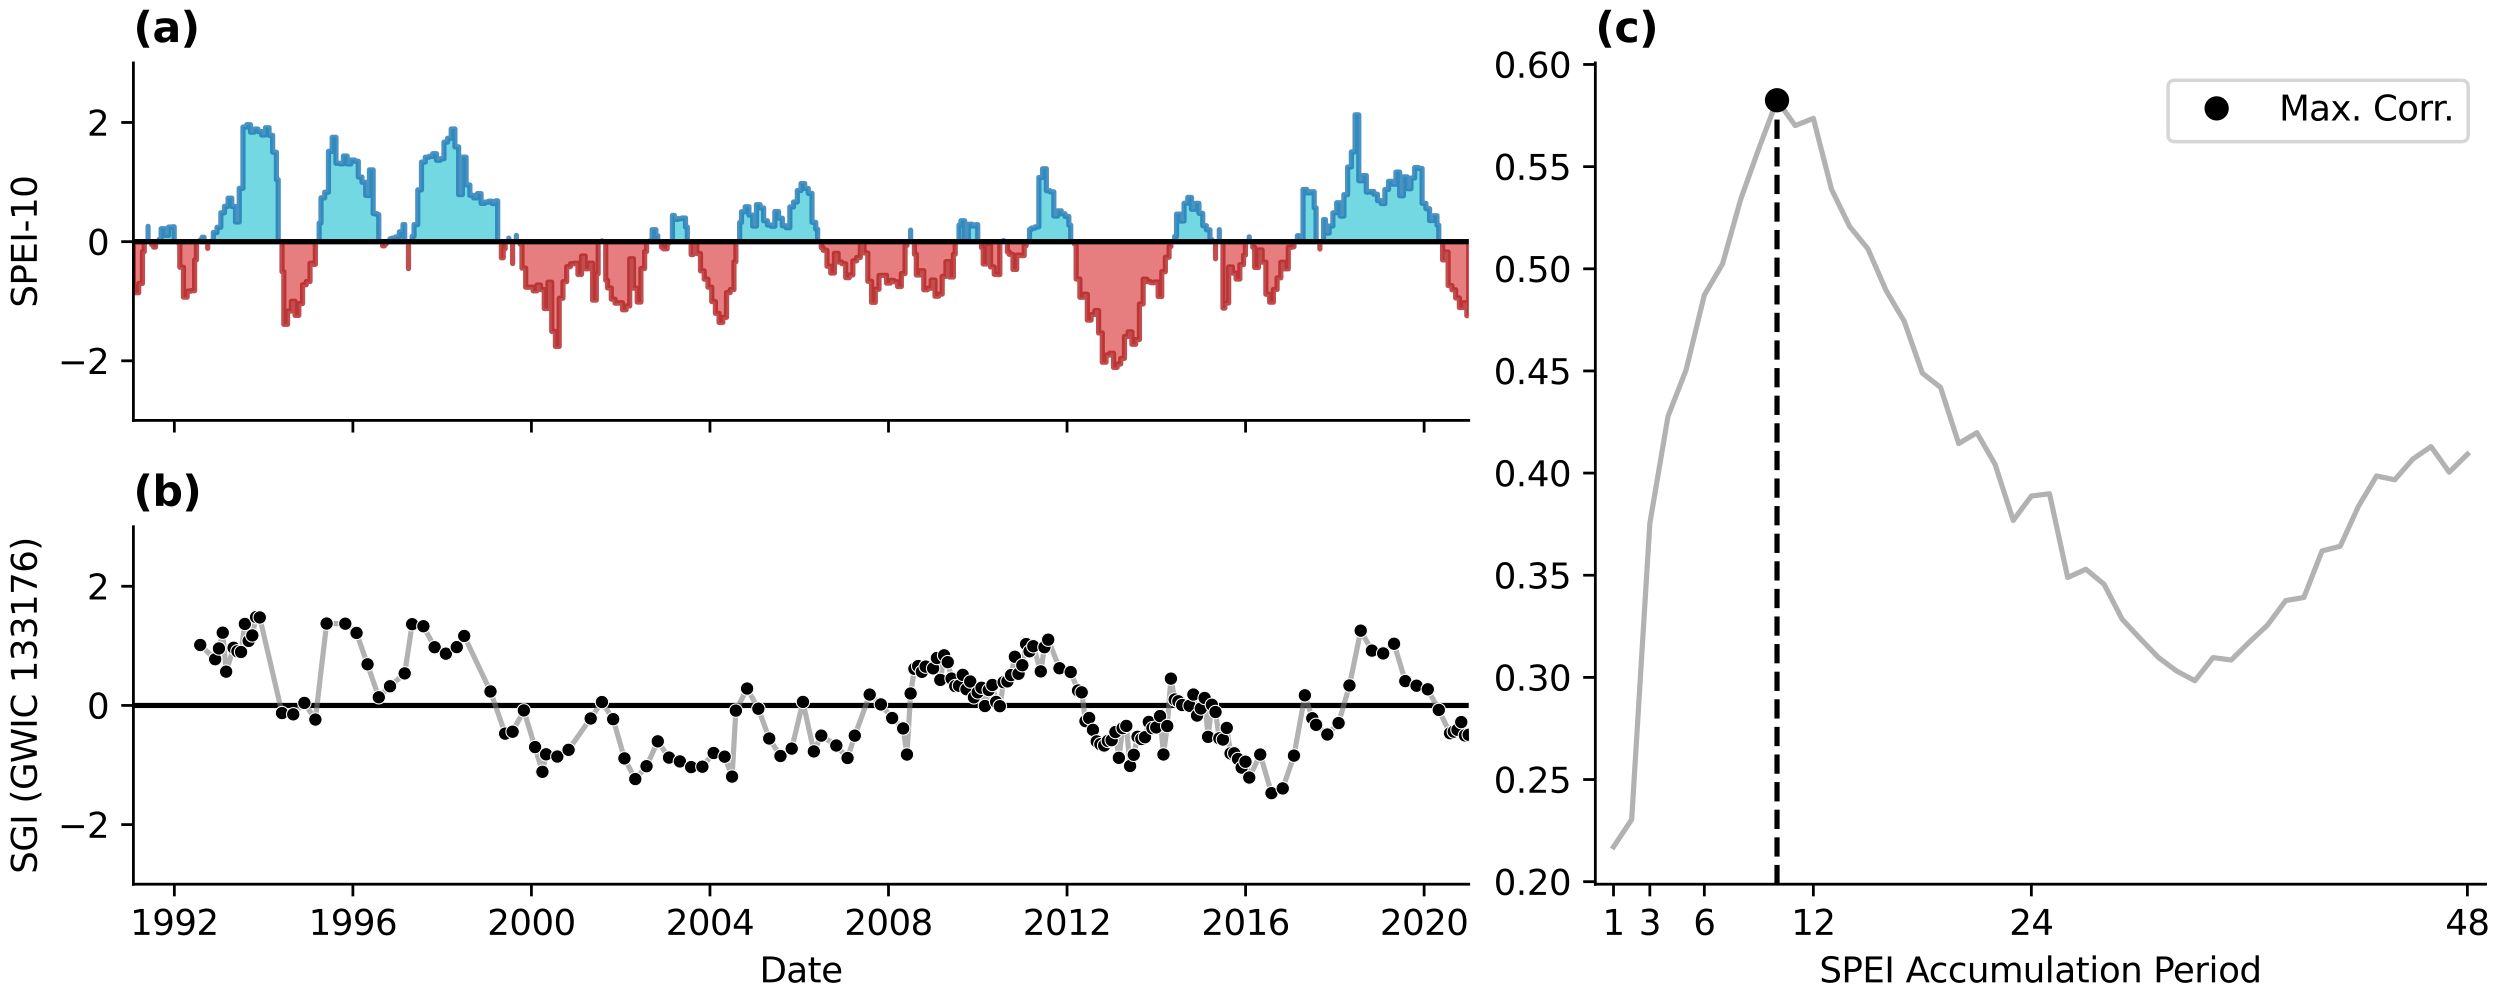 <?xml version="1.0" encoding="utf-8" standalone="no"?>
<!DOCTYPE svg PUBLIC "-//W3C//DTD SVG 1.1//EN"
  "http://www.w3.org/Graphics/SVG/1.1/DTD/svg11.dtd">
<svg xmlns:xlink="http://www.w3.org/1999/xlink" width="720pt" height="288pt" viewBox="0 0 720 288" xmlns="http://www.w3.org/2000/svg" version="1.1">
 <defs>
  <style type="text/css">*{stroke-linejoin: round; stroke-linecap: butt}</style>
 </defs>
 <g id="figure_1">
  <g id="patch_1">
   <path d="M 0 288 
L 720 288 
L 720 0 
L 0 0 
z
" style="fill: #ffffff"/>
  </g>
  <g id="axes_1">
   <g id="patch_2">
    <path d="M 38.421 121.071 
L 422.993 121.071 
L 422.993 18.118 
L 38.421 18.118 
z
" style="fill: #ffffff"/>
   </g>
   <g id="PolyCollection_1">
    <path d="M 42.644 69.595 
L 42.644 65.189 
L 42.644 65.189 
L 42.644 69.595 
L 42.644 69.595 
L 42.644 69.595 
z
" clip-path="url(#p71d40cef74)" style="fill: #17becf; fill-opacity: 0.6; stroke: #1f77b4; stroke-opacity: 0.8; stroke-width: 1.5"/>
    <path d="M 45.882 69.595 
L 45.882 68.914 
L 46.41 68.914 
L 46.41 65.866 
L 47.483 65.866 
L 47.483 67.777 
L 48.557 67.777 
L 48.557 65.397 
L 49.63 65.397 
L 49.63 65.32 
L 50.176 65.32 
L 50.176 69.595 
L 50.176 69.595 
L 49.63 69.595 
L 49.63 69.595 
L 48.557 69.595 
L 48.557 69.595 
L 47.483 69.595 
L 47.483 69.595 
L 46.41 69.595 
L 46.41 69.595 
L 45.882 69.595 
z
" clip-path="url(#p71d40cef74)" style="fill: #17becf; fill-opacity: 0.6; stroke: #1f77b4; stroke-opacity: 0.8; stroke-width: 1.5"/>
    <path d="M 57.672 69.595 
L 57.672 69.14 
L 58.218 69.14 
L 58.218 68.332 
L 58.763 68.332 
L 58.763 69.595 
L 58.763 69.595 
L 58.218 69.595 
L 58.218 69.595 
L 57.672 69.595 
z
" clip-path="url(#p71d40cef74)" style="fill: #17becf; fill-opacity: 0.6; stroke: #1f77b4; stroke-opacity: 0.8; stroke-width: 1.5"/>
    <path d="M 60.91 69.595 
L 60.91 69.408 
L 61.438 69.408 
L 61.438 66.946 
L 62.511 66.946 
L 62.511 65.454 
L 63.602 65.454 
L 63.602 61.276 
L 64.641 61.276 
L 64.641 59.415 
L 65.679 59.415 
L 65.679 57.059 
L 66.752 57.059 
L 66.752 59.449 
L 67.826 59.449 
L 67.826 63.942 
L 68.899 63.942 
L 68.899 54.241 
L 69.973 54.241 
L 69.973 36.586 
L 71.064 36.586 
L 71.064 35.914 
L 72.137 35.914 
L 72.137 38.061 
L 73.21 38.061 
L 73.21 37.17 
L 74.284 37.17 
L 74.284 37.876 
L 75.357 37.876 
L 75.357 38.872 
L 76.448 38.872 
L 76.448 36.786 
L 77.487 36.786 
L 77.487 38.98 
L 78.525 38.98 
L 78.525 43.84 
L 79.598 43.84 
L 79.598 51.746 
L 80.126 51.746 
L 80.126 69.595 
L 80.126 69.595 
L 79.598 69.595 
L 79.598 69.595 
L 78.525 69.595 
L 78.525 69.595 
L 77.487 69.595 
L 77.487 69.595 
L 76.448 69.595 
L 76.448 69.595 
L 75.357 69.595 
L 75.357 69.595 
L 74.284 69.595 
L 74.284 69.595 
L 73.21 69.595 
L 73.21 69.595 
L 72.137 69.595 
L 72.137 69.595 
L 71.064 69.595 
L 71.064 69.595 
L 69.973 69.595 
L 69.973 69.595 
L 68.899 69.595 
L 68.899 69.595 
L 67.826 69.595 
L 67.826 69.595 
L 66.752 69.595 
L 66.752 69.595 
L 65.679 69.595 
L 65.679 69.595 
L 64.641 69.595 
L 64.641 69.595 
L 63.602 69.595 
L 63.602 69.595 
L 62.511 69.595 
L 62.511 69.595 
L 61.438 69.595 
L 61.438 69.595 
L 60.91 69.595 
z
" clip-path="url(#p71d40cef74)" style="fill: #17becf; fill-opacity: 0.6; stroke: #1f77b4; stroke-opacity: 0.8; stroke-width: 1.5"/>
    <path d="M 91.916 69.595 
L 91.916 64.245 
L 92.444 64.245 
L 92.444 56.975 
L 93.518 56.975 
L 93.518 55.349 
L 94.591 55.349 
L 94.591 43.604 
L 95.665 43.604 
L 95.665 39.539 
L 96.756 39.539 
L 96.756 47.026 
L 97.829 47.026 
L 97.829 47.167 
L 98.903 47.167 
L 98.903 44.935 
L 99.976 44.935 
L 99.976 47.221 
L 101.049 47.221 
L 101.049 46.081 
L 102.141 46.081 
L 102.141 46.443 
L 103.196 46.443 
L 103.196 50.993 
L 104.252 50.993 
L 104.252 52.499 
L 105.326 52.499 
L 105.326 56.288 
L 106.399 56.288 
L 106.399 48.919 
L 107.473 48.919 
L 107.473 61.527 
L 108.546 61.527 
L 108.546 61.817 
L 109.091 61.817 
L 109.091 69.595 
L 109.091 69.595 
L 108.546 69.595 
L 108.546 69.595 
L 107.473 69.595 
L 107.473 69.595 
L 106.399 69.595 
L 106.399 69.595 
L 105.326 69.595 
L 105.326 69.595 
L 104.252 69.595 
L 104.252 69.595 
L 103.196 69.595 
L 103.196 69.595 
L 102.141 69.595 
L 102.141 69.595 
L 101.049 69.595 
L 101.049 69.595 
L 99.976 69.595 
L 99.976 69.595 
L 98.903 69.595 
L 98.903 69.595 
L 97.829 69.595 
L 97.829 69.595 
L 96.756 69.595 
L 96.756 69.595 
L 95.665 69.595 
L 95.665 69.595 
L 94.591 69.595 
L 94.591 69.595 
L 93.518 69.595 
L 93.518 69.595 
L 92.444 69.595 
L 92.444 69.595 
L 91.916 69.595 
z
" clip-path="url(#p71d40cef74)" style="fill: #17becf; fill-opacity: 0.6; stroke: #1f77b4; stroke-opacity: 0.8; stroke-width: 1.5"/>
    <path d="M 112.329 69.595 
L 112.329 68.771 
L 112.857 68.771 
L 112.857 68.612 
L 113.931 68.612 
L 113.931 68.23 
L 115.022 68.23 
L 115.022 66.76 
L 116.06 66.76 
L 116.06 64.66 
L 116.553 64.66 
L 116.553 69.595 
L 116.553 69.595 
L 116.06 69.595 
L 116.06 69.595 
L 115.022 69.595 
L 115.022 69.595 
L 113.931 69.595 
L 113.931 69.595 
L 112.857 69.595 
L 112.857 69.595 
L 112.329 69.595 
z
" clip-path="url(#p71d40cef74)" style="fill: #17becf; fill-opacity: 0.6; stroke: #1f77b4; stroke-opacity: 0.8; stroke-width: 1.5"/>
    <path d="M 118.7 69.595 
L 118.7 68.051 
L 119.245 68.051 
L 119.245 64.686 
L 120.319 64.686 
L 120.319 54.677 
L 121.392 54.677 
L 121.392 46.675 
L 122.483 46.675 
L 122.483 45.273 
L 123.556 45.273 
L 123.556 45.035 
L 124.63 45.035 
L 124.63 44.264 
L 125.703 44.264 
L 125.703 46.149 
L 126.777 46.149 
L 126.777 45.717 
L 127.868 45.717 
L 127.868 40.924 
L 128.906 40.924 
L 128.906 39.823 
L 129.944 39.823 
L 129.944 37.149 
L 131.018 37.149 
L 131.018 42.306 
L 132.091 42.306 
L 132.091 56.046 
L 133.165 56.046 
L 133.165 45.266 
L 134.238 45.266 
L 134.238 53.263 
L 135.329 53.263 
L 135.329 56.264 
L 136.403 56.264 
L 136.403 56.991 
L 137.476 56.991 
L 137.476 55.763 
L 138.549 55.763 
L 138.549 58.57 
L 139.623 58.57 
L 139.623 58.205 
L 140.714 58.205 
L 140.714 57.943 
L 141.752 57.943 
L 141.752 58.61 
L 142.79 58.61 
L 142.79 57.841 
L 143.336 57.841 
L 143.336 69.595 
L 143.336 69.595 
L 142.79 69.595 
L 142.79 69.595 
L 141.752 69.595 
L 141.752 69.595 
L 140.714 69.595 
L 140.714 69.595 
L 139.623 69.595 
L 139.623 69.595 
L 138.549 69.595 
L 138.549 69.595 
L 137.476 69.595 
L 137.476 69.595 
L 136.403 69.595 
L 136.403 69.595 
L 135.329 69.595 
L 135.329 69.595 
L 134.238 69.595 
L 134.238 69.595 
L 133.165 69.595 
L 133.165 69.595 
L 132.091 69.595 
L 132.091 69.595 
L 131.018 69.595 
L 131.018 69.595 
L 129.944 69.595 
L 129.944 69.595 
L 128.906 69.595 
L 128.906 69.595 
L 127.868 69.595 
L 127.868 69.595 
L 126.777 69.595 
L 126.777 69.595 
L 125.703 69.595 
L 125.703 69.595 
L 124.63 69.595 
L 124.63 69.595 
L 123.556 69.595 
L 123.556 69.595 
L 122.483 69.595 
L 122.483 69.595 
L 121.392 69.595 
L 121.392 69.595 
L 120.319 69.595 
L 120.319 69.595 
L 119.245 69.595 
L 119.245 69.595 
L 118.7 69.595 
z
" clip-path="url(#p71d40cef74)" style="fill: #17becf; fill-opacity: 0.6; stroke: #1f77b4; stroke-opacity: 0.8; stroke-width: 1.5"/>
    <path d="M 146.539 69.595 
L 146.539 68.581 
L 146.539 68.581 
L 146.539 69.595 
L 146.539 69.595 
L 146.539 69.595 
z
" clip-path="url(#p71d40cef74)" style="fill: #17becf; fill-opacity: 0.6; stroke: #1f77b4; stroke-opacity: 0.8; stroke-width: 1.5"/>
    <path d="M 148.721 69.595 
L 148.721 67.801 
L 148.721 67.801 
L 148.721 69.595 
L 148.721 69.595 
L 148.721 69.595 
z
" clip-path="url(#p71d40cef74)" style="fill: #17becf; fill-opacity: 0.6; stroke: #1f77b4; stroke-opacity: 0.8; stroke-width: 1.5"/>
    <path d="M 173.357 69.595 
L 173.357 69.359 
L 173.357 69.359 
L 173.357 69.595 
L 173.357 69.595 
L 173.357 69.595 
z
" clip-path="url(#p71d40cef74)" style="fill: #17becf; fill-opacity: 0.6; stroke: #1f77b4; stroke-opacity: 0.8; stroke-width: 1.5"/>
    <path d="M 187.294 69.595 
L 187.294 69.307 
L 187.822 69.307 
L 187.822 66.139 
L 188.895 66.139 
L 188.895 67.883 
L 189.441 67.883 
L 189.441 69.595 
L 189.441 69.595 
L 188.895 69.595 
L 188.895 69.595 
L 187.822 69.595 
L 187.822 69.595 
L 187.294 69.595 
z
" clip-path="url(#p71d40cef74)" style="fill: #17becf; fill-opacity: 0.6; stroke: #1f77b4; stroke-opacity: 0.8; stroke-width: 1.5"/>
    <path d="M 193.664 69.595 
L 193.664 62.041 
L 194.21 62.041 
L 194.21 63.183 
L 195.283 63.183 
L 195.283 62.974 
L 196.357 62.974 
L 196.357 62.776 
L 197.43 62.776 
L 197.43 65.393 
L 197.958 65.393 
L 197.958 69.595 
L 197.958 69.595 
L 197.43 69.595 
L 197.43 69.595 
L 196.357 69.595 
L 196.357 69.595 
L 195.283 69.595 
L 195.283 69.595 
L 194.21 69.595 
L 194.21 69.595 
L 193.664 69.595 
z
" clip-path="url(#p71d40cef74)" style="fill: #17becf; fill-opacity: 0.6; stroke: #1f77b4; stroke-opacity: 0.8; stroke-width: 1.5"/>
    <path d="M 213.021 69.595 
L 213.021 64.079 
L 213.549 64.079 
L 213.549 60.987 
L 214.623 60.987 
L 214.623 59.544 
L 215.696 59.544 
L 215.696 61.947 
L 216.77 61.947 
L 216.77 65.111 
L 217.861 65.111 
L 217.861 58.941 
L 218.899 58.941 
L 218.899 59.902 
L 219.937 59.902 
L 219.937 63.592 
L 221.011 63.592 
L 221.011 64.794 
L 222.084 64.794 
L 222.084 65.155 
L 223.157 65.155 
L 223.157 60.915 
L 224.231 60.915 
L 224.231 62.856 
L 225.322 62.856 
L 225.322 65.02 
L 226.395 65.02 
L 226.395 65.565 
L 227.469 65.565 
L 227.469 59.595 
L 228.542 59.595 
L 228.542 58.172 
L 229.616 58.172 
L 229.616 54.884 
L 230.707 54.884 
L 230.707 52.853 
L 231.745 52.853 
L 231.745 54.258 
L 232.783 54.258 
L 232.783 55.68 
L 233.857 55.68 
L 233.857 64.031 
L 234.93 64.031 
L 234.93 65.99 
L 235.476 65.99 
L 235.476 69.595 
L 235.476 69.595 
L 234.93 69.595 
L 234.93 69.595 
L 233.857 69.595 
L 233.857 69.595 
L 232.783 69.595 
L 232.783 69.595 
L 231.745 69.595 
L 231.745 69.595 
L 230.707 69.595 
L 230.707 69.595 
L 229.616 69.595 
L 229.616 69.595 
L 228.542 69.595 
L 228.542 69.595 
L 227.469 69.595 
L 227.469 69.595 
L 226.395 69.595 
L 226.395 69.595 
L 225.322 69.595 
L 225.322 69.595 
L 224.231 69.595 
L 224.231 69.595 
L 223.157 69.595 
L 223.157 69.595 
L 222.084 69.595 
L 222.084 69.595 
L 221.011 69.595 
L 221.011 69.595 
L 219.937 69.595 
L 219.937 69.595 
L 218.899 69.595 
L 218.899 69.595 
L 217.861 69.595 
L 217.861 69.595 
L 216.77 69.595 
L 216.77 69.595 
L 215.696 69.595 
L 215.696 69.595 
L 214.623 69.595 
L 214.623 69.595 
L 213.549 69.595 
L 213.549 69.595 
L 213.021 69.595 
z
" clip-path="url(#p71d40cef74)" style="fill: #17becf; fill-opacity: 0.6; stroke: #1f77b4; stroke-opacity: 0.8; stroke-width: 1.5"/>
    <path d="M 262.259 69.595 
L 262.259 66.275 
L 262.259 66.275 
L 262.259 69.595 
L 262.259 69.595 
L 262.259 69.595 
z
" clip-path="url(#p71d40cef74)" style="fill: #17becf; fill-opacity: 0.6; stroke: #1f77b4; stroke-opacity: 0.8; stroke-width: 1.5"/>
    <path d="M 276.196 69.595 
L 276.196 64.816 
L 276.741 64.816 
L 276.741 63.58 
L 277.815 63.58 
L 277.815 68.865 
L 278.888 68.865 
L 278.888 64.563 
L 279.962 64.563 
L 279.962 65.084 
L 281.035 65.084 
L 281.035 64.691 
L 281.581 64.691 
L 281.581 69.595 
L 281.581 69.595 
L 281.035 69.595 
L 281.035 69.595 
L 279.962 69.595 
L 279.962 69.595 
L 278.888 69.595 
L 278.888 69.595 
L 277.815 69.595 
L 277.815 69.595 
L 276.741 69.595 
L 276.741 69.595 
L 276.196 69.595 
z
" clip-path="url(#p71d40cef74)" style="fill: #17becf; fill-opacity: 0.6; stroke: #1f77b4; stroke-opacity: 0.8; stroke-width: 1.5"/>
    <path d="M 289.042 69.595 
L 289.042 69.281 
L 289.042 69.281 
L 289.042 69.595 
L 289.042 69.595 
L 289.042 69.595 
z
" clip-path="url(#p71d40cef74)" style="fill: #17becf; fill-opacity: 0.6; stroke: #1f77b4; stroke-opacity: 0.8; stroke-width: 1.5"/>
    <path d="M 296.503 69.595 
L 296.503 66.1 
L 297.049 66.1 
L 297.049 65.691 
L 298.122 65.691 
L 298.122 65.333 
L 299.196 65.333 
L 299.196 51.11 
L 300.269 51.11 
L 300.269 48.596 
L 301.342 48.596 
L 301.342 54.93 
L 302.433 54.93 
L 302.433 55.254 
L 303.507 55.254 
L 303.507 62.225 
L 304.58 62.225 
L 304.58 60.722 
L 305.654 60.722 
L 305.654 61.563 
L 306.727 61.563 
L 306.727 62.357 
L 307.818 62.357 
L 307.818 64.838 
L 308.364 64.838 
L 308.364 69.595 
L 308.364 69.595 
L 307.818 69.595 
L 307.818 69.595 
L 306.727 69.595 
L 306.727 69.595 
L 305.654 69.595 
L 305.654 69.595 
L 304.58 69.595 
L 304.58 69.595 
L 303.507 69.595 
L 303.507 69.595 
L 302.433 69.595 
L 302.433 69.595 
L 301.342 69.595 
L 301.342 69.595 
L 300.269 69.595 
L 300.269 69.595 
L 299.196 69.595 
L 299.196 69.595 
L 298.122 69.595 
L 298.122 69.595 
L 297.049 69.595 
L 297.049 69.595 
L 296.503 69.595 
z
" clip-path="url(#p71d40cef74)" style="fill: #17becf; fill-opacity: 0.6; stroke: #1f77b4; stroke-opacity: 0.8; stroke-width: 1.5"/>
    <path d="M 338.314 69.595 
L 338.314 68.078 
L 338.842 68.078 
L 338.842 61.662 
L 339.916 61.662 
L 339.916 63.657 
L 341.007 63.657 
L 341.007 58.531 
L 342.08 58.531 
L 342.08 56.86 
L 343.154 56.86 
L 343.154 60.279 
L 344.227 60.279 
L 344.227 58.57 
L 345.301 58.57 
L 345.301 61.443 
L 346.392 61.443 
L 346.392 64.996 
L 347.43 64.996 
L 347.43 66.183 
L 348.468 66.183 
L 348.468 68.989 
L 349.014 68.989 
L 349.014 69.595 
L 349.014 69.595 
L 348.468 69.595 
L 348.468 69.595 
L 347.43 69.595 
L 347.43 69.595 
L 346.392 69.595 
L 346.392 69.595 
L 345.301 69.595 
L 345.301 69.595 
L 344.227 69.595 
L 344.227 69.595 
L 343.154 69.595 
L 343.154 69.595 
L 342.08 69.595 
L 342.08 69.595 
L 341.007 69.595 
L 341.007 69.595 
L 339.916 69.595 
L 339.916 69.595 
L 338.842 69.595 
L 338.842 69.595 
L 338.314 69.595 
z
" clip-path="url(#p71d40cef74)" style="fill: #17becf; fill-opacity: 0.6; stroke: #1f77b4; stroke-opacity: 0.8; stroke-width: 1.5"/>
    <path d="M 351.16 69.595 
L 351.16 66.133 
L 351.16 66.133 
L 351.16 69.595 
L 351.16 69.595 
L 351.16 69.595 
z
" clip-path="url(#p71d40cef74)" style="fill: #17becf; fill-opacity: 0.6; stroke: #1f77b4; stroke-opacity: 0.8; stroke-width: 1.5"/>
    <path d="M 359.783 69.595 
L 359.783 68.206 
L 359.783 68.206 
L 359.783 69.595 
L 359.783 69.595 
L 359.783 69.595 
z
" clip-path="url(#p71d40cef74)" style="fill: #17becf; fill-opacity: 0.6; stroke: #1f77b4; stroke-opacity: 0.8; stroke-width: 1.5"/>
    <path d="M 373.65 69.595 
L 373.65 67.878 
L 374.195 67.878 
L 374.195 68.98 
L 375.269 68.98 
L 375.269 54.566 
L 376.342 54.566 
L 376.342 55.545 
L 377.416 55.545 
L 377.416 55.223 
L 378.489 55.223 
L 378.489 59.846 
L 379.035 59.846 
L 379.035 69.595 
L 379.035 69.595 
L 378.489 69.595 
L 378.489 69.595 
L 377.416 69.595 
L 377.416 69.595 
L 376.342 69.595 
L 376.342 69.595 
L 375.269 69.595 
L 375.269 69.595 
L 374.195 69.595 
L 374.195 69.595 
L 373.65 69.595 
z
" clip-path="url(#p71d40cef74)" style="fill: #17becf; fill-opacity: 0.6; stroke: #1f77b4; stroke-opacity: 0.8; stroke-width: 1.5"/>
    <path d="M 381.182 69.595 
L 381.182 63.249 
L 381.727 63.249 
L 381.727 67.123 
L 382.801 67.123 
L 382.801 65.091 
L 383.874 65.091 
L 383.874 61.281 
L 384.965 61.281 
L 384.965 58.389 
L 386.003 58.389 
L 386.003 62.238 
L 387.041 62.238 
L 387.041 56.075 
L 388.115 56.075 
L 388.115 48.113 
L 389.188 48.113 
L 389.188 43.737 
L 390.262 43.737 
L 390.262 33.073 
L 391.335 33.073 
L 391.335 52.054 
L 392.426 52.054 
L 392.426 50.562 
L 393.5 50.562 
L 393.5 55.325 
L 394.573 55.325 
L 394.573 55.144 
L 395.647 55.144 
L 395.647 55.934 
L 396.72 55.934 
L 396.72 57.784 
L 397.811 57.784 
L 397.811 58.63 
L 398.849 58.63 
L 398.849 54.568 
L 399.888 54.568 
L 399.888 52.222 
L 400.961 52.222 
L 400.961 53.055 
L 402.034 53.055 
L 402.034 49.564 
L 403.108 49.564 
L 403.108 56.379 
L 404.181 56.379 
L 404.181 50.939 
L 405.272 50.939 
L 405.272 54.357 
L 406.346 54.357 
L 406.346 51.272 
L 407.419 51.272 
L 407.419 48.257 
L 408.493 48.257 
L 408.493 48.517 
L 409.566 48.517 
L 409.566 58.569 
L 410.657 58.569 
L 410.657 60.089 
L 411.713 60.089 
L 411.713 63.511 
L 412.769 63.511 
L 412.769 62.129 
L 413.842 62.129 
L 413.842 64.847 
L 414.37 64.847 
L 414.37 69.595 
L 414.37 69.595 
L 413.842 69.595 
L 413.842 69.595 
L 412.769 69.595 
L 412.769 69.595 
L 411.713 69.595 
L 411.713 69.595 
L 410.657 69.595 
L 410.657 69.595 
L 409.566 69.595 
L 409.566 69.595 
L 408.493 69.595 
L 408.493 69.595 
L 407.419 69.595 
L 407.419 69.595 
L 406.346 69.595 
L 406.346 69.595 
L 405.272 69.595 
L 405.272 69.595 
L 404.181 69.595 
L 404.181 69.595 
L 403.108 69.595 
L 403.108 69.595 
L 402.034 69.595 
L 402.034 69.595 
L 400.961 69.595 
L 400.961 69.595 
L 399.888 69.595 
L 399.888 69.595 
L 398.849 69.595 
L 398.849 69.595 
L 397.811 69.595 
L 397.811 69.595 
L 396.72 69.595 
L 396.72 69.595 
L 395.647 69.595 
L 395.647 69.595 
L 394.573 69.595 
L 394.573 69.595 
L 393.5 69.595 
L 393.5 69.595 
L 392.426 69.595 
L 392.426 69.595 
L 391.335 69.595 
L 391.335 69.595 
L 390.262 69.595 
L 390.262 69.595 
L 389.188 69.595 
L 389.188 69.595 
L 388.115 69.595 
L 388.115 69.595 
L 387.041 69.595 
L 387.041 69.595 
L 386.003 69.595 
L 386.003 69.595 
L 384.965 69.595 
L 384.965 69.595 
L 383.874 69.595 
L 383.874 69.595 
L 382.801 69.595 
L 382.801 69.595 
L 381.727 69.595 
L 381.727 69.595 
L 381.182 69.595 
z
" clip-path="url(#p71d40cef74)" style="fill: #17becf; fill-opacity: 0.6; stroke: #1f77b4; stroke-opacity: 0.8; stroke-width: 1.5"/>
   </g>
   <g id="PolyCollection_2">
    <path d="M 38.421 69.595 
L 38.421 82.537 
L 38.913 82.537 
L 38.913 84.31 
L 39.952 84.31 
L 39.952 81.624 
L 41.025 81.624 
L 41.025 72.463 
L 41.553 72.463 
L 41.553 69.595 
L 41.553 69.595 
L 41.025 69.595 
L 41.025 69.595 
L 39.952 69.595 
L 39.952 69.595 
L 38.913 69.595 
L 38.913 69.595 
L 38.421 69.595 
z
" clip-path="url(#p71d40cef74)" style="fill: #d62728; fill-opacity: 0.6; stroke: #b22222; stroke-opacity: 0.8; stroke-width: 1.5"/>
    <path d="M 43.7 69.595 
L 43.7 70.446 
L 44.245 70.446 
L 44.245 71.152 
L 44.791 71.152 
L 44.791 69.595 
L 44.791 69.595 
L 44.245 69.595 
L 44.245 69.595 
L 43.7 69.595 
z
" clip-path="url(#p71d40cef74)" style="fill: #d62728; fill-opacity: 0.6; stroke: #b22222; stroke-opacity: 0.8; stroke-width: 1.5"/>
    <path d="M 51.267 69.595 
L 51.267 69.867 
L 51.777 69.867 
L 51.777 76.949 
L 52.833 76.949 
L 52.833 85.567 
L 53.906 85.567 
L 53.906 83.858 
L 54.98 83.858 
L 54.98 83.72 
L 56.053 83.72 
L 56.053 74.832 
L 56.581 74.832 
L 56.581 69.595 
L 56.581 69.595 
L 56.053 69.595 
L 56.053 69.595 
L 54.98 69.595 
L 54.98 69.595 
L 53.906 69.595 
L 53.906 69.595 
L 52.833 69.595 
L 52.833 69.595 
L 51.777 69.595 
L 51.777 69.595 
L 51.267 69.595 
z
" clip-path="url(#p71d40cef74)" style="fill: #d62728; fill-opacity: 0.6; stroke: #b22222; stroke-opacity: 0.8; stroke-width: 1.5"/>
    <path d="M 59.819 69.595 
L 59.819 71.527 
L 59.819 71.527 
L 59.819 69.595 
L 59.819 69.595 
L 59.819 69.595 
z
" clip-path="url(#p71d40cef74)" style="fill: #d62728; fill-opacity: 0.6; stroke: #b22222; stroke-opacity: 0.8; stroke-width: 1.5"/>
    <path d="M 81.217 69.595 
L 81.217 78.229 
L 81.745 78.229 
L 81.745 93.416 
L 82.819 93.416 
L 82.819 89.583 
L 83.91 89.583 
L 83.91 86.765 
L 84.983 86.765 
L 84.983 90.828 
L 86.057 90.828 
L 86.057 87.432 
L 87.13 87.432 
L 87.13 82.014 
L 88.203 82.014 
L 88.203 81.078 
L 89.294 81.078 
L 89.294 75.805 
L 90.333 75.805 
L 90.333 76.142 
L 90.825 76.142 
L 90.825 69.595 
L 90.825 69.595 
L 90.333 69.595 
L 90.333 69.595 
L 89.294 69.595 
L 89.294 69.595 
L 88.203 69.595 
L 88.203 69.595 
L 87.13 69.595 
L 87.13 69.595 
L 86.057 69.595 
L 86.057 69.595 
L 84.983 69.595 
L 84.983 69.595 
L 83.91 69.595 
L 83.91 69.595 
L 82.819 69.595 
L 82.819 69.595 
L 81.745 69.595 
L 81.745 69.595 
L 81.217 69.595 
z
" clip-path="url(#p71d40cef74)" style="fill: #d62728; fill-opacity: 0.6; stroke: #b22222; stroke-opacity: 0.8; stroke-width: 1.5"/>
    <path d="M 110.183 69.595 
L 110.183 70.803 
L 110.71 70.803 
L 110.71 70.237 
L 111.238 70.237 
L 111.238 69.595 
L 111.238 69.595 
L 110.71 69.595 
L 110.71 69.595 
L 110.183 69.595 
z
" clip-path="url(#p71d40cef74)" style="fill: #d62728; fill-opacity: 0.6; stroke: #b22222; stroke-opacity: 0.8; stroke-width: 1.5"/>
    <path d="M 117.644 69.595 
L 117.644 77.354 
L 117.644 77.354 
L 117.644 69.595 
L 117.644 69.595 
L 117.644 69.595 
z
" clip-path="url(#p71d40cef74)" style="fill: #d62728; fill-opacity: 0.6; stroke: #b22222; stroke-opacity: 0.8; stroke-width: 1.5"/>
    <path d="M 144.392 69.595 
L 144.392 74.237 
L 144.937 74.237 
L 144.937 71.634 
L 145.483 71.634 
L 145.483 69.595 
L 145.483 69.595 
L 144.937 69.595 
L 144.937 69.595 
L 144.392 69.595 
z
" clip-path="url(#p71d40cef74)" style="fill: #d62728; fill-opacity: 0.6; stroke: #b22222; stroke-opacity: 0.8; stroke-width: 1.5"/>
    <path d="M 147.63 69.595 
L 147.63 75.907 
L 147.63 75.907 
L 147.63 69.595 
L 147.63 69.595 
L 147.63 69.595 
z
" clip-path="url(#p71d40cef74)" style="fill: #d62728; fill-opacity: 0.6; stroke: #b22222; stroke-opacity: 0.8; stroke-width: 1.5"/>
    <path d="M 149.777 69.595 
L 149.777 70.268 
L 150.322 70.268 
L 150.322 77.221 
L 151.395 77.221 
L 151.395 82.724 
L 152.469 82.724 
L 152.469 82.713 
L 153.56 82.713 
L 153.56 83.758 
L 154.616 83.758 
L 154.616 82.093 
L 155.672 82.093 
L 155.672 83.401 
L 156.745 83.401 
L 156.745 88.847 
L 157.819 88.847 
L 157.819 81.269 
L 158.892 81.269 
L 158.892 95.431 
L 159.965 95.431 
L 159.965 99.775 
L 161.056 99.775 
L 161.056 85.893 
L 162.13 85.893 
L 162.13 81.117 
L 163.203 81.117 
L 163.203 76.795 
L 164.277 76.795 
L 164.277 75.966 
L 165.35 75.966 
L 165.35 75.795 
L 166.441 75.795 
L 166.441 79.037 
L 167.479 79.037 
L 167.479 73.718 
L 168.518 73.718 
L 168.518 77.407 
L 169.591 77.407 
L 169.591 75.784 
L 170.665 75.784 
L 170.665 86.436 
L 171.738 86.436 
L 171.738 78.853 
L 172.266 78.853 
L 172.266 69.595 
L 172.266 69.595 
L 171.738 69.595 
L 171.738 69.595 
L 170.665 69.595 
L 170.665 69.595 
L 169.591 69.595 
L 169.591 69.595 
L 168.518 69.595 
L 168.518 69.595 
L 167.479 69.595 
L 167.479 69.595 
L 166.441 69.595 
L 166.441 69.595 
L 165.35 69.595 
L 165.35 69.595 
L 164.277 69.595 
L 164.277 69.595 
L 163.203 69.595 
L 163.203 69.595 
L 162.13 69.595 
L 162.13 69.595 
L 161.056 69.595 
L 161.056 69.595 
L 159.965 69.595 
L 159.965 69.595 
L 158.892 69.595 
L 158.892 69.595 
L 157.819 69.595 
L 157.819 69.595 
L 156.745 69.595 
L 156.745 69.595 
L 155.672 69.595 
L 155.672 69.595 
L 154.616 69.595 
L 154.616 69.595 
L 153.56 69.595 
L 153.56 69.595 
L 152.469 69.595 
L 152.469 69.595 
L 151.395 69.595 
L 151.395 69.595 
L 150.322 69.595 
L 150.322 69.595 
L 149.777 69.595 
z
" clip-path="url(#p71d40cef74)" style="fill: #d62728; fill-opacity: 0.6; stroke: #b22222; stroke-opacity: 0.8; stroke-width: 1.5"/>
    <path d="M 174.448 69.595 
L 174.448 80.692 
L 174.976 80.692 
L 174.976 82.917 
L 176.049 82.917 
L 176.049 86.163 
L 177.123 86.163 
L 177.123 87.31 
L 178.196 87.31 
L 178.196 87.184 
L 179.287 87.184 
L 179.287 89.219 
L 180.326 89.219 
L 180.326 88.135 
L 181.364 88.135 
L 181.364 74.517 
L 182.437 74.517 
L 182.437 82.993 
L 183.511 82.993 
L 183.511 86.995 
L 184.584 86.995 
L 184.584 77.322 
L 185.658 77.322 
L 185.658 72.454 
L 186.203 72.454 
L 186.203 69.595 
L 186.203 69.595 
L 185.658 69.595 
L 185.658 69.595 
L 184.584 69.595 
L 184.584 69.595 
L 183.511 69.595 
L 183.511 69.595 
L 182.437 69.595 
L 182.437 69.595 
L 181.364 69.595 
L 181.364 69.595 
L 180.326 69.595 
L 180.326 69.595 
L 179.287 69.595 
L 179.287 69.595 
L 178.196 69.595 
L 178.196 69.595 
L 177.123 69.595 
L 177.123 69.595 
L 176.049 69.595 
L 176.049 69.595 
L 174.976 69.595 
L 174.976 69.595 
L 174.448 69.595 
z
" clip-path="url(#p71d40cef74)" style="fill: #d62728; fill-opacity: 0.6; stroke: #b22222; stroke-opacity: 0.8; stroke-width: 1.5"/>
    <path d="M 190.497 69.595 
L 190.497 71.205 
L 191.042 71.205 
L 191.042 71.644 
L 192.133 71.644 
L 192.133 69.984 
L 192.679 69.984 
L 192.679 69.595 
L 192.679 69.595 
L 192.133 69.595 
L 192.133 69.595 
L 191.042 69.595 
L 191.042 69.595 
L 190.497 69.595 
z
" clip-path="url(#p71d40cef74)" style="fill: #d62728; fill-opacity: 0.6; stroke: #b22222; stroke-opacity: 0.8; stroke-width: 1.5"/>
    <path d="M 199.049 69.595 
L 199.049 73.323 
L 199.595 73.323 
L 199.595 70.314 
L 200.668 70.314 
L 200.668 73.025 
L 201.741 73.025 
L 201.741 78.01 
L 202.815 78.01 
L 202.815 80.394 
L 203.888 80.394 
L 203.888 82.702 
L 204.979 82.702 
L 204.979 86.852 
L 206.035 86.852 
L 206.035 90.244 
L 207.091 90.244 
L 207.091 92.863 
L 208.165 92.863 
L 208.165 91.391 
L 209.238 91.391 
L 209.238 84.266 
L 210.311 84.266 
L 210.311 83.39 
L 211.385 83.39 
L 211.385 75.386 
L 211.93 75.386 
L 211.93 69.595 
L 211.93 69.595 
L 211.385 69.595 
L 211.385 69.595 
L 210.311 69.595 
L 210.311 69.595 
L 209.238 69.595 
L 209.238 69.595 
L 208.165 69.595 
L 208.165 69.595 
L 207.091 69.595 
L 207.091 69.595 
L 206.035 69.595 
L 206.035 69.595 
L 204.979 69.595 
L 204.979 69.595 
L 203.888 69.595 
L 203.888 69.595 
L 202.815 69.595 
L 202.815 69.595 
L 201.741 69.595 
L 201.741 69.595 
L 200.668 69.595 
L 200.668 69.595 
L 199.595 69.595 
L 199.595 69.595 
L 199.049 69.595 
z
" clip-path="url(#p71d40cef74)" style="fill: #d62728; fill-opacity: 0.6; stroke: #b22222; stroke-opacity: 0.8; stroke-width: 1.5"/>
    <path d="M 236.531 69.595 
L 236.531 71.306 
L 237.077 71.306 
L 237.077 72.086 
L 238.168 72.086 
L 238.168 76.675 
L 239.241 76.675 
L 239.241 78.633 
L 240.315 78.633 
L 240.315 72.957 
L 241.388 72.957 
L 241.388 75.479 
L 242.462 75.479 
L 242.462 75.956 
L 243.553 75.956 
L 243.553 79.957 
L 244.591 79.957 
L 244.591 79.182 
L 245.629 79.182 
L 245.629 75.137 
L 246.703 75.137 
L 246.703 74.166 
L 247.776 74.166 
L 247.776 69.632 
L 248.85 69.632 
L 248.85 72.86 
L 249.923 72.86 
L 249.923 81.001 
L 251.014 81.001 
L 251.014 87.078 
L 252.087 87.078 
L 252.087 83.301 
L 253.161 83.301 
L 253.161 79.338 
L 254.234 79.338 
L 254.234 79.292 
L 255.308 79.292 
L 255.308 81.531 
L 256.399 81.531 
L 256.399 80.762 
L 257.455 80.762 
L 257.455 81.142 
L 258.51 81.142 
L 258.51 82.522 
L 259.584 82.522 
L 259.584 78.771 
L 260.657 78.771 
L 260.657 70.684 
L 261.203 70.684 
L 261.203 69.595 
L 261.203 69.595 
L 260.657 69.595 
L 260.657 69.595 
L 259.584 69.595 
L 259.584 69.595 
L 258.51 69.595 
L 258.51 69.595 
L 257.455 69.595 
L 257.455 69.595 
L 256.399 69.595 
L 256.399 69.595 
L 255.308 69.595 
L 255.308 69.595 
L 254.234 69.595 
L 254.234 69.595 
L 253.161 69.595 
L 253.161 69.595 
L 252.087 69.595 
L 252.087 69.595 
L 251.014 69.595 
L 251.014 69.595 
L 249.923 69.595 
L 249.923 69.595 
L 248.85 69.595 
L 248.85 69.595 
L 247.776 69.595 
L 247.776 69.595 
L 246.703 69.595 
L 246.703 69.595 
L 245.629 69.595 
L 245.629 69.595 
L 244.591 69.595 
L 244.591 69.595 
L 243.553 69.595 
L 243.553 69.595 
L 242.462 69.595 
L 242.462 69.595 
L 241.388 69.595 
L 241.388 69.595 
L 240.315 69.595 
L 240.315 69.595 
L 239.241 69.595 
L 239.241 69.595 
L 238.168 69.595 
L 238.168 69.595 
L 237.077 69.595 
L 237.077 69.595 
L 236.531 69.595 
z
" clip-path="url(#p71d40cef74)" style="fill: #d62728; fill-opacity: 0.6; stroke: #b22222; stroke-opacity: 0.8; stroke-width: 1.5"/>
    <path d="M 263.35 69.595 
L 263.35 73.236 
L 263.895 73.236 
L 263.895 79.19 
L 264.969 79.19 
L 264.969 77.97 
L 266.042 77.97 
L 266.042 83.435 
L 267.116 83.435 
L 267.116 82.997 
L 268.189 82.997 
L 268.189 80.665 
L 269.28 80.665 
L 269.28 85.313 
L 270.318 85.313 
L 270.318 84.71 
L 271.357 84.71 
L 271.357 79.594 
L 272.43 79.594 
L 272.43 75.35 
L 273.503 75.35 
L 273.503 79.783 
L 274.577 79.783 
L 274.577 73.208 
L 275.105 73.208 
L 275.105 69.595 
L 275.105 69.595 
L 274.577 69.595 
L 274.577 69.595 
L 273.503 69.595 
L 273.503 69.595 
L 272.43 69.595 
L 272.43 69.595 
L 271.357 69.595 
L 271.357 69.595 
L 270.318 69.595 
L 270.318 69.595 
L 269.28 69.595 
L 269.28 69.595 
L 268.189 69.595 
L 268.189 69.595 
L 267.116 69.595 
L 267.116 69.595 
L 266.042 69.595 
L 266.042 69.595 
L 264.969 69.595 
L 264.969 69.595 
L 263.895 69.595 
L 263.895 69.595 
L 263.35 69.595 
z
" clip-path="url(#p71d40cef74)" style="fill: #d62728; fill-opacity: 0.6; stroke: #b22222; stroke-opacity: 0.8; stroke-width: 1.5"/>
    <path d="M 282.672 69.595 
L 282.672 71.299 
L 283.164 71.299 
L 283.164 76.03 
L 284.203 76.03 
L 284.203 70.795 
L 285.276 70.795 
L 285.276 76.88 
L 286.349 76.88 
L 286.349 79.006 
L 287.423 79.006 
L 287.423 79.086 
L 287.951 79.086 
L 287.951 69.595 
L 287.951 69.595 
L 287.423 69.595 
L 287.423 69.595 
L 286.349 69.595 
L 286.349 69.595 
L 285.276 69.595 
L 285.276 69.595 
L 284.203 69.595 
L 284.203 69.595 
L 283.164 69.595 
L 283.164 69.595 
L 282.672 69.595 
z
" clip-path="url(#p71d40cef74)" style="fill: #d62728; fill-opacity: 0.6; stroke: #b22222; stroke-opacity: 0.8; stroke-width: 1.5"/>
    <path d="M 290.133 69.595 
L 290.133 72.558 
L 290.661 72.558 
L 290.661 73.256 
L 291.734 73.256 
L 291.734 77.595 
L 292.808 77.595 
L 292.808 73.468 
L 293.881 73.468 
L 293.881 73.607 
L 294.972 73.607 
L 294.972 70.782 
L 295.518 70.782 
L 295.518 69.595 
L 295.518 69.595 
L 294.972 69.595 
L 294.972 69.595 
L 293.881 69.595 
L 293.881 69.595 
L 292.808 69.595 
L 292.808 69.595 
L 291.734 69.595 
L 291.734 69.595 
L 290.661 69.595 
L 290.661 69.595 
L 290.133 69.595 
z
" clip-path="url(#p71d40cef74)" style="fill: #d62728; fill-opacity: 0.6; stroke: #b22222; stroke-opacity: 0.8; stroke-width: 1.5"/>
    <path d="M 309.384 69.595 
L 309.384 70.205 
L 309.93 70.205 
L 309.93 80.348 
L 311.003 80.348 
L 311.003 85.607 
L 312.077 85.607 
L 312.077 84.733 
L 313.15 84.733 
L 313.15 92.191 
L 314.224 92.191 
L 314.224 90.593 
L 315.315 90.593 
L 315.315 89.439 
L 316.388 89.439 
L 316.388 95.885 
L 317.462 95.885 
L 317.462 104.321 
L 318.535 104.321 
L 318.535 102.255 
L 319.608 102.255 
L 319.608 101.728 
L 320.699 101.728 
L 320.699 105.809 
L 321.738 105.809 
L 321.738 104.829 
L 322.776 104.829 
L 322.776 103.209 
L 323.849 103.209 
L 323.849 96.901 
L 324.923 96.901 
L 324.923 95.573 
L 325.996 95.573 
L 325.996 99.156 
L 327.07 99.156 
L 327.07 97.779 
L 328.161 97.779 
L 328.161 87.543 
L 329.234 87.543 
L 329.234 80.398 
L 330.308 80.398 
L 330.308 81.11 
L 331.381 81.11 
L 331.381 81.417 
L 332.455 81.417 
L 332.455 81.219 
L 333.546 81.219 
L 333.546 85.394 
L 334.584 85.394 
L 334.584 78.243 
L 335.622 78.243 
L 335.622 74.091 
L 336.695 74.091 
L 336.695 71 
L 337.223 71 
L 337.223 69.595 
L 337.223 69.595 
L 336.695 69.595 
L 336.695 69.595 
L 335.622 69.595 
L 335.622 69.595 
L 334.584 69.595 
L 334.584 69.595 
L 333.546 69.595 
L 333.546 69.595 
L 332.455 69.595 
L 332.455 69.595 
L 331.381 69.595 
L 331.381 69.595 
L 330.308 69.595 
L 330.308 69.595 
L 329.234 69.595 
L 329.234 69.595 
L 328.161 69.595 
L 328.161 69.595 
L 327.07 69.595 
L 327.07 69.595 
L 325.996 69.595 
L 325.996 69.595 
L 324.923 69.595 
L 324.923 69.595 
L 323.849 69.595 
L 323.849 69.595 
L 322.776 69.595 
L 322.776 69.595 
L 321.738 69.595 
L 321.738 69.595 
L 320.699 69.595 
L 320.699 69.595 
L 319.608 69.595 
L 319.608 69.595 
L 318.535 69.595 
L 318.535 69.595 
L 317.462 69.595 
L 317.462 69.595 
L 316.388 69.595 
L 316.388 69.595 
L 315.315 69.595 
L 315.315 69.595 
L 314.224 69.595 
L 314.224 69.595 
L 313.15 69.595 
L 313.15 69.595 
L 312.077 69.595 
L 312.077 69.595 
L 311.003 69.595 
L 311.003 69.595 
L 309.93 69.595 
L 309.93 69.595 
L 309.384 69.595 
z
" clip-path="url(#p71d40cef74)" style="fill: #d62728; fill-opacity: 0.6; stroke: #b22222; stroke-opacity: 0.8; stroke-width: 1.5"/>
    <path d="M 350.069 69.595 
L 350.069 74.517 
L 350.069 74.517 
L 350.069 69.595 
L 350.069 69.595 
L 350.069 69.595 
z
" clip-path="url(#p71d40cef74)" style="fill: #d62728; fill-opacity: 0.6; stroke: #b22222; stroke-opacity: 0.8; stroke-width: 1.5"/>
    <path d="M 352.216 69.595 
L 352.216 88.72 
L 352.762 88.72 
L 352.762 87.277 
L 353.853 87.277 
L 353.853 76.879 
L 354.926 76.879 
L 354.926 78.654 
L 356 78.654 
L 356 80.368 
L 357.073 80.368 
L 357.073 76.205 
L 358.147 76.205 
L 358.147 73.476 
L 358.692 73.476 
L 358.692 69.595 
L 358.692 69.595 
L 358.147 69.595 
L 358.147 69.595 
L 357.073 69.595 
L 357.073 69.595 
L 356 69.595 
L 356 69.595 
L 354.926 69.595 
L 354.926 69.595 
L 353.853 69.595 
L 353.853 69.595 
L 352.762 69.595 
L 352.762 69.595 
L 352.216 69.595 
z
" clip-path="url(#p71d40cef74)" style="fill: #d62728; fill-opacity: 0.6; stroke: #b22222; stroke-opacity: 0.8; stroke-width: 1.5"/>
    <path d="M 360.804 69.595 
L 360.804 71.229 
L 361.349 71.229 
L 361.349 77.035 
L 362.423 77.035 
L 362.423 71.974 
L 363.496 71.974 
L 363.496 75.509 
L 364.57 75.509 
L 364.57 84.74 
L 365.643 84.74 
L 365.643 87.036 
L 366.734 87.036 
L 366.734 83.349 
L 367.808 83.349 
L 367.808 80.026 
L 368.881 80.026 
L 368.881 75.523 
L 369.954 75.523 
L 369.954 77.433 
L 371.028 77.433 
L 371.028 71.214 
L 372.119 71.214 
L 372.119 71.048 
L 372.664 71.048 
L 372.664 69.595 
L 372.664 69.595 
L 372.119 69.595 
L 372.119 69.595 
L 371.028 69.595 
L 371.028 69.595 
L 369.954 69.595 
L 369.954 69.595 
L 368.881 69.595 
L 368.881 69.595 
L 367.808 69.595 
L 367.808 69.595 
L 366.734 69.595 
L 366.734 69.595 
L 365.643 69.595 
L 365.643 69.595 
L 364.57 69.595 
L 364.57 69.595 
L 363.496 69.595 
L 363.496 69.595 
L 362.423 69.595 
L 362.423 69.595 
L 361.349 69.595 
L 361.349 69.595 
L 360.804 69.595 
z
" clip-path="url(#p71d40cef74)" style="fill: #d62728; fill-opacity: 0.6; stroke: #b22222; stroke-opacity: 0.8; stroke-width: 1.5"/>
    <path d="M 380.126 69.595 
L 380.126 71.706 
L 380.126 71.706 
L 380.126 69.595 
L 380.126 69.595 
L 380.126 69.595 
z
" clip-path="url(#p71d40cef74)" style="fill: #d62728; fill-opacity: 0.6; stroke: #b22222; stroke-opacity: 0.8; stroke-width: 1.5"/>
    <path d="M 415.461 69.595 
L 415.461 74.854 
L 415.989 74.854 
L 415.989 72.592 
L 417.063 72.592 
L 417.063 82.252 
L 418.154 82.252 
L 418.154 83.456 
L 419.227 83.456 
L 419.227 85.799 
L 420.3 85.799 
L 420.3 88.569 
L 421.374 88.569 
L 421.374 87.203 
L 422.447 87.203 
L 422.447 90.917 
L 422.993 90.917 
L 422.993 69.595 
L 422.993 69.595 
L 422.447 69.595 
L 422.447 69.595 
L 421.374 69.595 
L 421.374 69.595 
L 420.3 69.595 
L 420.3 69.595 
L 419.227 69.595 
L 419.227 69.595 
L 418.154 69.595 
L 418.154 69.595 
L 417.063 69.595 
L 417.063 69.595 
L 415.989 69.595 
L 415.989 69.595 
L 415.461 69.595 
z
" clip-path="url(#p71d40cef74)" style="fill: #d62728; fill-opacity: 0.6; stroke: #b22222; stroke-opacity: 0.8; stroke-width: 1.5"/>
   </g>
   <g id="matplotlib.axis_1">
    <g id="xtick_1">
     <g id="line2d_1">
      <defs>
       <path id="mda81285df4" d="M 0 0 
L 0 3.5 
" style="stroke: #000000; stroke-width: 0.8"/>
      </defs>
      <g>
       <use xlink:href="#mda81285df4" x="50.211" y="121.071" style="stroke: #000000; stroke-width: 0.8"/>
      </g>
     </g>
    </g>
    <g id="xtick_2">
     <g id="line2d_2">
      <g>
       <use xlink:href="#mda81285df4" x="101.63" y="121.071" style="stroke: #000000; stroke-width: 0.8"/>
      </g>
     </g>
    </g>
    <g id="xtick_3">
     <g id="line2d_3">
      <g>
       <use xlink:href="#mda81285df4" x="153.05" y="121.071" style="stroke: #000000; stroke-width: 0.8"/>
      </g>
     </g>
    </g>
    <g id="xtick_4">
     <g id="line2d_4">
      <g>
       <use xlink:href="#mda81285df4" x="204.469" y="121.071" style="stroke: #000000; stroke-width: 0.8"/>
      </g>
     </g>
    </g>
    <g id="xtick_5">
     <g id="line2d_5">
      <g>
       <use xlink:href="#mda81285df4" x="255.888" y="121.071" style="stroke: #000000; stroke-width: 0.8"/>
      </g>
     </g>
    </g>
    <g id="xtick_6">
     <g id="line2d_6">
      <g>
       <use xlink:href="#mda81285df4" x="307.308" y="121.071" style="stroke: #000000; stroke-width: 0.8"/>
      </g>
     </g>
    </g>
    <g id="xtick_7">
     <g id="line2d_7">
      <g>
       <use xlink:href="#mda81285df4" x="358.727" y="121.071" style="stroke: #000000; stroke-width: 0.8"/>
      </g>
     </g>
    </g>
    <g id="xtick_8">
     <g id="line2d_8">
      <g>
       <use xlink:href="#mda81285df4" x="410.147" y="121.071" style="stroke: #000000; stroke-width: 0.8"/>
      </g>
     </g>
    </g>
   </g>
   <g id="matplotlib.axis_2">
    <g id="ytick_1">
     <g id="line2d_9">
      <defs>
       <path id="m6b18b249a1" d="M 0 0 
L -3.5 0 
" style="stroke: #000000; stroke-width: 0.8"/>
      </defs>
      <g>
       <use xlink:href="#m6b18b249a1" x="38.421" y="103.913" style="stroke: #000000; stroke-width: 0.8"/>
      </g>
     </g>
     <g id="text_1">
      <!-- −2 -->
      <g transform="translate(16.678 107.712) scale(0.1 -0.1)">
       <defs>
        <path id="DejaVuSans-2212" d="M 678 2272 
L 4684 2272 
L 4684 1741 
L 678 1741 
L 678 2272 
z
" transform="scale(0.016)"/>
        <path id="DejaVuSans-32" d="M 1228 531 
L 3431 531 
L 3431 0 
L 469 0 
L 469 531 
Q 828 903 1448 1529 
Q 2069 2156 2228 2338 
Q 2531 2678 2651 2914 
Q 2772 3150 2772 3378 
Q 2772 3750 2511 3984 
Q 2250 4219 1831 4219 
Q 1534 4219 1204 4116 
Q 875 4013 500 3803 
L 500 4441 
Q 881 4594 1212 4672 
Q 1544 4750 1819 4750 
Q 2544 4750 2975 4387 
Q 3406 4025 3406 3419 
Q 3406 3131 3298 2873 
Q 3191 2616 2906 2266 
Q 2828 2175 2409 1742 
Q 1991 1309 1228 531 
z
" transform="scale(0.016)"/>
       </defs>
       <use xlink:href="#DejaVuSans-2212"/>
       <use xlink:href="#DejaVuSans-32" x="83.789"/>
      </g>
     </g>
    </g>
    <g id="ytick_2">
     <g id="line2d_10">
      <g>
       <use xlink:href="#m6b18b249a1" x="38.421" y="69.595" style="stroke: #000000; stroke-width: 0.8"/>
      </g>
     </g>
     <g id="text_2">
      <!-- 0 -->
      <g transform="translate(25.058 73.394) scale(0.1 -0.1)">
       <defs>
        <path id="DejaVuSans-30" d="M 2034 4250 
Q 1547 4250 1301 3770 
Q 1056 3291 1056 2328 
Q 1056 1369 1301 889 
Q 1547 409 2034 409 
Q 2525 409 2770 889 
Q 3016 1369 3016 2328 
Q 3016 3291 2770 3770 
Q 2525 4250 2034 4250 
z
M 2034 4750 
Q 2819 4750 3233 4129 
Q 3647 3509 3647 2328 
Q 3647 1150 3233 529 
Q 2819 -91 2034 -91 
Q 1250 -91 836 529 
Q 422 1150 422 2328 
Q 422 3509 836 4129 
Q 1250 4750 2034 4750 
z
" transform="scale(0.016)"/>
       </defs>
       <use xlink:href="#DejaVuSans-30"/>
      </g>
     </g>
    </g>
    <g id="ytick_3">
     <g id="line2d_11">
      <g>
       <use xlink:href="#m6b18b249a1" x="38.421" y="35.277" style="stroke: #000000; stroke-width: 0.8"/>
      </g>
     </g>
     <g id="text_3">
      <!-- 2 -->
      <g transform="translate(25.058 39.076) scale(0.1 -0.1)">
       <use xlink:href="#DejaVuSans-32"/>
      </g>
     </g>
    </g>
    <g id="text_4">
     <!-- SPEI-10 -->
     <g transform="translate(10.599 88.585) rotate(-90) scale(0.1 -0.1)">
      <defs>
       <path id="DejaVuSans-53" d="M 3425 4513 
L 3425 3897 
Q 3066 4069 2747 4153 
Q 2428 4238 2131 4238 
Q 1616 4238 1336 4038 
Q 1056 3838 1056 3469 
Q 1056 3159 1242 3001 
Q 1428 2844 1947 2747 
L 2328 2669 
Q 3034 2534 3370 2195 
Q 3706 1856 3706 1288 
Q 3706 609 3251 259 
Q 2797 -91 1919 -91 
Q 1588 -91 1214 -16 
Q 841 59 441 206 
L 441 856 
Q 825 641 1194 531 
Q 1563 422 1919 422 
Q 2459 422 2753 634 
Q 3047 847 3047 1241 
Q 3047 1584 2836 1778 
Q 2625 1972 2144 2069 
L 1759 2144 
Q 1053 2284 737 2584 
Q 422 2884 422 3419 
Q 422 4038 858 4394 
Q 1294 4750 2059 4750 
Q 2388 4750 2728 4690 
Q 3069 4631 3425 4513 
z
" transform="scale(0.016)"/>
       <path id="DejaVuSans-50" d="M 1259 4147 
L 1259 2394 
L 2053 2394 
Q 2494 2394 2734 2622 
Q 2975 2850 2975 3272 
Q 2975 3691 2734 3919 
Q 2494 4147 2053 4147 
L 1259 4147 
z
M 628 4666 
L 2053 4666 
Q 2838 4666 3239 4311 
Q 3641 3956 3641 3272 
Q 3641 2581 3239 2228 
Q 2838 1875 2053 1875 
L 1259 1875 
L 1259 0 
L 628 0 
L 628 4666 
z
" transform="scale(0.016)"/>
       <path id="DejaVuSans-45" d="M 628 4666 
L 3578 4666 
L 3578 4134 
L 1259 4134 
L 1259 2753 
L 3481 2753 
L 3481 2222 
L 1259 2222 
L 1259 531 
L 3634 531 
L 3634 0 
L 628 0 
L 628 4666 
z
" transform="scale(0.016)"/>
       <path id="DejaVuSans-49" d="M 628 4666 
L 1259 4666 
L 1259 0 
L 628 0 
L 628 4666 
z
" transform="scale(0.016)"/>
       <path id="DejaVuSans-2d" d="M 313 2009 
L 1997 2009 
L 1997 1497 
L 313 1497 
L 313 2009 
z
" transform="scale(0.016)"/>
       <path id="DejaVuSans-31" d="M 794 531 
L 1825 531 
L 1825 4091 
L 703 3866 
L 703 4441 
L 1819 4666 
L 2450 4666 
L 2450 531 
L 3481 531 
L 3481 0 
L 794 0 
L 794 531 
z
" transform="scale(0.016)"/>
      </defs>
      <use xlink:href="#DejaVuSans-53"/>
      <use xlink:href="#DejaVuSans-50" x="63.477"/>
      <use xlink:href="#DejaVuSans-45" x="123.779"/>
      <use xlink:href="#DejaVuSans-49" x="186.963"/>
      <use xlink:href="#DejaVuSans-2d" x="216.455"/>
      <use xlink:href="#DejaVuSans-31" x="252.539"/>
      <use xlink:href="#DejaVuSans-30" x="316.162"/>
     </g>
    </g>
   </g>
   <g id="line2d_12">
    <path d="M 38.421 69.595 
L 422.993 69.595 
" clip-path="url(#p71d40cef74)" style="fill: none; stroke: #000000; stroke-width: 1.5; stroke-linecap: square"/>
   </g>
   <g id="patch_3">
    <path d="M 38.421 121.071 
L 38.421 18.118 
" style="fill: none; stroke: #000000; stroke-width: 0.8; stroke-linejoin: miter; stroke-linecap: square"/>
   </g>
   <g id="patch_4">
    <path d="M 38.421 121.071 
L 422.993 121.071 
" style="fill: none; stroke: #000000; stroke-width: 0.8; stroke-linejoin: miter; stroke-linecap: square"/>
   </g>
   <g id="text_5">
    <!-- (a) -->
    <g transform="translate(38.421 12.118) scale(0.12 -0.12)">
     <defs>
      <path id="DejaVuSans-Bold-28" d="M 2413 -844 
L 1484 -844 
Q 1006 -72 778 623 
Q 550 1319 550 2003 
Q 550 2688 779 3389 
Q 1009 4091 1484 4856 
L 2413 4856 
Q 2013 4116 1813 3408 
Q 1613 2700 1613 2009 
Q 1613 1319 1811 609 
Q 2009 -100 2413 -844 
z
" transform="scale(0.016)"/>
      <path id="DejaVuSans-Bold-61" d="M 2106 1575 
Q 1756 1575 1579 1456 
Q 1403 1338 1403 1106 
Q 1403 894 1545 773 
Q 1688 653 1941 653 
Q 2256 653 2472 879 
Q 2688 1106 2688 1447 
L 2688 1575 
L 2106 1575 
z
M 3816 1997 
L 3816 0 
L 2688 0 
L 2688 519 
Q 2463 200 2181 54 
Q 1900 -91 1497 -91 
Q 953 -91 614 226 
Q 275 544 275 1050 
Q 275 1666 698 1953 
Q 1122 2241 2028 2241 
L 2688 2241 
L 2688 2328 
Q 2688 2594 2478 2717 
Q 2269 2841 1825 2841 
Q 1466 2841 1156 2769 
Q 847 2697 581 2553 
L 581 3406 
Q 941 3494 1303 3539 
Q 1666 3584 2028 3584 
Q 2975 3584 3395 3211 
Q 3816 2838 3816 1997 
z
" transform="scale(0.016)"/>
      <path id="DejaVuSans-Bold-29" d="M 513 -844 
Q 913 -100 1113 609 
Q 1313 1319 1313 2009 
Q 1313 2700 1113 3408 
Q 913 4116 513 4856 
L 1441 4856 
Q 1916 4091 2145 3389 
Q 2375 2688 2375 2003 
Q 2375 1319 2147 623 
Q 1919 -72 1441 -844 
L 513 -844 
z
" transform="scale(0.016)"/>
     </defs>
     <use xlink:href="#DejaVuSans-Bold-28"/>
     <use xlink:href="#DejaVuSans-Bold-61" x="45.703"/>
     <use xlink:href="#DejaVuSans-Bold-29" x="113.184"/>
    </g>
   </g>
  </g>
  <g id="axes_2">
   <g id="patch_5">
    <path d="M 459.458 254.644 
L 715.84 254.644 
L 715.84 18.118 
L 459.458 18.118 
z
" style="fill: #ffffff"/>
   </g>
   <g id="matplotlib.axis_3">
    <g id="xtick_9">
     <g id="line2d_13">
      <g>
       <use xlink:href="#mda81285df4" x="464.691" y="254.644" style="stroke: #000000; stroke-width: 0.8"/>
      </g>
     </g>
     <g id="text_6">
      <!-- 1 -->
      <g transform="translate(461.509 269.242) scale(0.1 -0.1)">
       <use xlink:href="#DejaVuSans-31"/>
      </g>
     </g>
    </g>
    <g id="xtick_10">
     <g id="line2d_14">
      <g>
       <use xlink:href="#mda81285df4" x="475.155" y="254.644" style="stroke: #000000; stroke-width: 0.8"/>
      </g>
     </g>
     <g id="text_7">
      <!-- 3 -->
      <g transform="translate(471.974 269.242) scale(0.1 -0.1)">
       <defs>
        <path id="DejaVuSans-33" d="M 2597 2516 
Q 3050 2419 3304 2112 
Q 3559 1806 3559 1356 
Q 3559 666 3084 287 
Q 2609 -91 1734 -91 
Q 1441 -91 1130 -33 
Q 819 25 488 141 
L 488 750 
Q 750 597 1062 519 
Q 1375 441 1716 441 
Q 2309 441 2620 675 
Q 2931 909 2931 1356 
Q 2931 1769 2642 2001 
Q 2353 2234 1838 2234 
L 1294 2234 
L 1294 2753 
L 1863 2753 
Q 2328 2753 2575 2939 
Q 2822 3125 2822 3475 
Q 2822 3834 2567 4026 
Q 2313 4219 1838 4219 
Q 1578 4219 1281 4162 
Q 984 4106 628 3988 
L 628 4550 
Q 988 4650 1302 4700 
Q 1616 4750 1894 4750 
Q 2613 4750 3031 4423 
Q 3450 4097 3450 3541 
Q 3450 3153 3228 2886 
Q 3006 2619 2597 2516 
z
" transform="scale(0.016)"/>
       </defs>
       <use xlink:href="#DejaVuSans-33"/>
      </g>
     </g>
    </g>
    <g id="xtick_11">
     <g id="line2d_15">
      <g>
       <use xlink:href="#mda81285df4" x="490.852" y="254.644" style="stroke: #000000; stroke-width: 0.8"/>
      </g>
     </g>
     <g id="text_8">
      <!-- 6 -->
      <g transform="translate(487.671 269.242) scale(0.1 -0.1)">
       <defs>
        <path id="DejaVuSans-36" d="M 2113 2584 
Q 1688 2584 1439 2293 
Q 1191 2003 1191 1497 
Q 1191 994 1439 701 
Q 1688 409 2113 409 
Q 2538 409 2786 701 
Q 3034 994 3034 1497 
Q 3034 2003 2786 2293 
Q 2538 2584 2113 2584 
z
M 3366 4563 
L 3366 3988 
Q 3128 4100 2886 4159 
Q 2644 4219 2406 4219 
Q 1781 4219 1451 3797 
Q 1122 3375 1075 2522 
Q 1259 2794 1537 2939 
Q 1816 3084 2150 3084 
Q 2853 3084 3261 2657 
Q 3669 2231 3669 1497 
Q 3669 778 3244 343 
Q 2819 -91 2113 -91 
Q 1303 -91 875 529 
Q 447 1150 447 2328 
Q 447 3434 972 4092 
Q 1497 4750 2381 4750 
Q 2619 4750 2861 4703 
Q 3103 4656 3366 4563 
z
" transform="scale(0.016)"/>
       </defs>
       <use xlink:href="#DejaVuSans-36"/>
      </g>
     </g>
    </g>
    <g id="xtick_12">
     <g id="line2d_16">
      <g>
       <use xlink:href="#mda81285df4" x="522.246" y="254.644" style="stroke: #000000; stroke-width: 0.8"/>
      </g>
     </g>
     <g id="text_9">
      <!-- 12 -->
      <g transform="translate(515.883 269.242) scale(0.1 -0.1)">
       <use xlink:href="#DejaVuSans-31"/>
       <use xlink:href="#DejaVuSans-32" x="63.623"/>
      </g>
     </g>
    </g>
    <g id="xtick_13">
     <g id="line2d_17">
      <g>
       <use xlink:href="#mda81285df4" x="585.033" y="254.644" style="stroke: #000000; stroke-width: 0.8"/>
      </g>
     </g>
     <g id="text_10">
      <!-- 24 -->
      <g transform="translate(578.671 269.242) scale(0.1 -0.1)">
       <defs>
        <path id="DejaVuSans-34" d="M 2419 4116 
L 825 1625 
L 2419 1625 
L 2419 4116 
z
M 2253 4666 
L 3047 4666 
L 3047 1625 
L 3713 1625 
L 3713 1100 
L 3047 1100 
L 3047 0 
L 2419 0 
L 2419 1100 
L 313 1100 
L 313 1709 
L 2253 4666 
z
" transform="scale(0.016)"/>
       </defs>
       <use xlink:href="#DejaVuSans-32"/>
       <use xlink:href="#DejaVuSans-34" x="63.623"/>
      </g>
     </g>
    </g>
    <g id="xtick_14">
     <g id="line2d_18">
      <g>
       <use xlink:href="#mda81285df4" x="710.608" y="254.644" style="stroke: #000000; stroke-width: 0.8"/>
      </g>
     </g>
     <g id="text_11">
      <!-- 48 -->
      <g transform="translate(704.245 269.242) scale(0.1 -0.1)">
       <defs>
        <path id="DejaVuSans-38" d="M 2034 2216 
Q 1584 2216 1326 1975 
Q 1069 1734 1069 1313 
Q 1069 891 1326 650 
Q 1584 409 2034 409 
Q 2484 409 2743 651 
Q 3003 894 3003 1313 
Q 3003 1734 2745 1975 
Q 2488 2216 2034 2216 
z
M 1403 2484 
Q 997 2584 770 2862 
Q 544 3141 544 3541 
Q 544 4100 942 4425 
Q 1341 4750 2034 4750 
Q 2731 4750 3128 4425 
Q 3525 4100 3525 3541 
Q 3525 3141 3298 2862 
Q 3072 2584 2669 2484 
Q 3125 2378 3379 2068 
Q 3634 1759 3634 1313 
Q 3634 634 3220 271 
Q 2806 -91 2034 -91 
Q 1263 -91 848 271 
Q 434 634 434 1313 
Q 434 1759 690 2068 
Q 947 2378 1403 2484 
z
M 1172 3481 
Q 1172 3119 1398 2916 
Q 1625 2713 2034 2713 
Q 2441 2713 2670 2916 
Q 2900 3119 2900 3481 
Q 2900 3844 2670 4047 
Q 2441 4250 2034 4250 
Q 1625 4250 1398 4047 
Q 1172 3844 1172 3481 
z
" transform="scale(0.016)"/>
       </defs>
       <use xlink:href="#DejaVuSans-34"/>
       <use xlink:href="#DejaVuSans-38" x="63.623"/>
      </g>
     </g>
    </g>
    <g id="text_12">
     <!-- SPEI Accumulation Period -->
     <g transform="translate(523.99 282.92) scale(0.1 -0.1)">
      <defs>
       <path id="DejaVuSans-20" transform="scale(0.016)"/>
       <path id="DejaVuSans-41" d="M 2188 4044 
L 1331 1722 
L 3047 1722 
L 2188 4044 
z
M 1831 4666 
L 2547 4666 
L 4325 0 
L 3669 0 
L 3244 1197 
L 1141 1197 
L 716 0 
L 50 0 
L 1831 4666 
z
" transform="scale(0.016)"/>
       <path id="DejaVuSans-63" d="M 3122 3366 
L 3122 2828 
Q 2878 2963 2633 3030 
Q 2388 3097 2138 3097 
Q 1578 3097 1268 2742 
Q 959 2388 959 1747 
Q 959 1106 1268 751 
Q 1578 397 2138 397 
Q 2388 397 2633 464 
Q 2878 531 3122 666 
L 3122 134 
Q 2881 22 2623 -34 
Q 2366 -91 2075 -91 
Q 1284 -91 818 406 
Q 353 903 353 1747 
Q 353 2603 823 3093 
Q 1294 3584 2113 3584 
Q 2378 3584 2631 3529 
Q 2884 3475 3122 3366 
z
" transform="scale(0.016)"/>
       <path id="DejaVuSans-75" d="M 544 1381 
L 544 3500 
L 1119 3500 
L 1119 1403 
Q 1119 906 1312 657 
Q 1506 409 1894 409 
Q 2359 409 2629 706 
Q 2900 1003 2900 1516 
L 2900 3500 
L 3475 3500 
L 3475 0 
L 2900 0 
L 2900 538 
Q 2691 219 2414 64 
Q 2138 -91 1772 -91 
Q 1169 -91 856 284 
Q 544 659 544 1381 
z
M 1991 3584 
L 1991 3584 
z
" transform="scale(0.016)"/>
       <path id="DejaVuSans-6d" d="M 3328 2828 
Q 3544 3216 3844 3400 
Q 4144 3584 4550 3584 
Q 5097 3584 5394 3201 
Q 5691 2819 5691 2113 
L 5691 0 
L 5113 0 
L 5113 2094 
Q 5113 2597 4934 2840 
Q 4756 3084 4391 3084 
Q 3944 3084 3684 2787 
Q 3425 2491 3425 1978 
L 3425 0 
L 2847 0 
L 2847 2094 
Q 2847 2600 2669 2842 
Q 2491 3084 2119 3084 
Q 1678 3084 1418 2786 
Q 1159 2488 1159 1978 
L 1159 0 
L 581 0 
L 581 3500 
L 1159 3500 
L 1159 2956 
Q 1356 3278 1631 3431 
Q 1906 3584 2284 3584 
Q 2666 3584 2933 3390 
Q 3200 3197 3328 2828 
z
" transform="scale(0.016)"/>
       <path id="DejaVuSans-6c" d="M 603 4863 
L 1178 4863 
L 1178 0 
L 603 0 
L 603 4863 
z
" transform="scale(0.016)"/>
       <path id="DejaVuSans-61" d="M 2194 1759 
Q 1497 1759 1228 1600 
Q 959 1441 959 1056 
Q 959 750 1161 570 
Q 1363 391 1709 391 
Q 2188 391 2477 730 
Q 2766 1069 2766 1631 
L 2766 1759 
L 2194 1759 
z
M 3341 1997 
L 3341 0 
L 2766 0 
L 2766 531 
Q 2569 213 2275 61 
Q 1981 -91 1556 -91 
Q 1019 -91 701 211 
Q 384 513 384 1019 
Q 384 1609 779 1909 
Q 1175 2209 1959 2209 
L 2766 2209 
L 2766 2266 
Q 2766 2663 2505 2880 
Q 2244 3097 1772 3097 
Q 1472 3097 1187 3025 
Q 903 2953 641 2809 
L 641 3341 
Q 956 3463 1253 3523 
Q 1550 3584 1831 3584 
Q 2591 3584 2966 3190 
Q 3341 2797 3341 1997 
z
" transform="scale(0.016)"/>
       <path id="DejaVuSans-74" d="M 1172 4494 
L 1172 3500 
L 2356 3500 
L 2356 3053 
L 1172 3053 
L 1172 1153 
Q 1172 725 1289 603 
Q 1406 481 1766 481 
L 2356 481 
L 2356 0 
L 1766 0 
Q 1100 0 847 248 
Q 594 497 594 1153 
L 594 3053 
L 172 3053 
L 172 3500 
L 594 3500 
L 594 4494 
L 1172 4494 
z
" transform="scale(0.016)"/>
       <path id="DejaVuSans-69" d="M 603 3500 
L 1178 3500 
L 1178 0 
L 603 0 
L 603 3500 
z
M 603 4863 
L 1178 4863 
L 1178 4134 
L 603 4134 
L 603 4863 
z
" transform="scale(0.016)"/>
       <path id="DejaVuSans-6f" d="M 1959 3097 
Q 1497 3097 1228 2736 
Q 959 2375 959 1747 
Q 959 1119 1226 758 
Q 1494 397 1959 397 
Q 2419 397 2687 759 
Q 2956 1122 2956 1747 
Q 2956 2369 2687 2733 
Q 2419 3097 1959 3097 
z
M 1959 3584 
Q 2709 3584 3137 3096 
Q 3566 2609 3566 1747 
Q 3566 888 3137 398 
Q 2709 -91 1959 -91 
Q 1206 -91 779 398 
Q 353 888 353 1747 
Q 353 2609 779 3096 
Q 1206 3584 1959 3584 
z
" transform="scale(0.016)"/>
       <path id="DejaVuSans-6e" d="M 3513 2113 
L 3513 0 
L 2938 0 
L 2938 2094 
Q 2938 2591 2744 2837 
Q 2550 3084 2163 3084 
Q 1697 3084 1428 2787 
Q 1159 2491 1159 1978 
L 1159 0 
L 581 0 
L 581 3500 
L 1159 3500 
L 1159 2956 
Q 1366 3272 1645 3428 
Q 1925 3584 2291 3584 
Q 2894 3584 3203 3211 
Q 3513 2838 3513 2113 
z
" transform="scale(0.016)"/>
       <path id="DejaVuSans-65" d="M 3597 1894 
L 3597 1613 
L 953 1613 
Q 991 1019 1311 708 
Q 1631 397 2203 397 
Q 2534 397 2845 478 
Q 3156 559 3463 722 
L 3463 178 
Q 3153 47 2828 -22 
Q 2503 -91 2169 -91 
Q 1331 -91 842 396 
Q 353 884 353 1716 
Q 353 2575 817 3079 
Q 1281 3584 2069 3584 
Q 2775 3584 3186 3129 
Q 3597 2675 3597 1894 
z
M 3022 2063 
Q 3016 2534 2758 2815 
Q 2500 3097 2075 3097 
Q 1594 3097 1305 2825 
Q 1016 2553 972 2059 
L 3022 2063 
z
" transform="scale(0.016)"/>
       <path id="DejaVuSans-72" d="M 2631 2963 
Q 2534 3019 2420 3045 
Q 2306 3072 2169 3072 
Q 1681 3072 1420 2755 
Q 1159 2438 1159 1844 
L 1159 0 
L 581 0 
L 581 3500 
L 1159 3500 
L 1159 2956 
Q 1341 3275 1631 3429 
Q 1922 3584 2338 3584 
Q 2397 3584 2469 3576 
Q 2541 3569 2628 3553 
L 2631 2963 
z
" transform="scale(0.016)"/>
       <path id="DejaVuSans-64" d="M 2906 2969 
L 2906 4863 
L 3481 4863 
L 3481 0 
L 2906 0 
L 2906 525 
Q 2725 213 2448 61 
Q 2172 -91 1784 -91 
Q 1150 -91 751 415 
Q 353 922 353 1747 
Q 353 2572 751 3078 
Q 1150 3584 1784 3584 
Q 2172 3584 2448 3432 
Q 2725 3281 2906 2969 
z
M 947 1747 
Q 947 1113 1208 752 
Q 1469 391 1925 391 
Q 2381 391 2643 752 
Q 2906 1113 2906 1747 
Q 2906 2381 2643 2742 
Q 2381 3103 1925 3103 
Q 1469 3103 1208 2742 
Q 947 2381 947 1747 
z
" transform="scale(0.016)"/>
      </defs>
      <use xlink:href="#DejaVuSans-53"/>
      <use xlink:href="#DejaVuSans-50" x="63.477"/>
      <use xlink:href="#DejaVuSans-45" x="123.779"/>
      <use xlink:href="#DejaVuSans-49" x="186.963"/>
      <use xlink:href="#DejaVuSans-20" x="216.455"/>
      <use xlink:href="#DejaVuSans-41" x="248.242"/>
      <use xlink:href="#DejaVuSans-63" x="314.9"/>
      <use xlink:href="#DejaVuSans-63" x="369.881"/>
      <use xlink:href="#DejaVuSans-75" x="424.861"/>
      <use xlink:href="#DejaVuSans-6d" x="488.24"/>
      <use xlink:href="#DejaVuSans-75" x="585.652"/>
      <use xlink:href="#DejaVuSans-6c" x="649.031"/>
      <use xlink:href="#DejaVuSans-61" x="676.814"/>
      <use xlink:href="#DejaVuSans-74" x="738.094"/>
      <use xlink:href="#DejaVuSans-69" x="777.303"/>
      <use xlink:href="#DejaVuSans-6f" x="805.086"/>
      <use xlink:href="#DejaVuSans-6e" x="866.268"/>
      <use xlink:href="#DejaVuSans-20" x="929.646"/>
      <use xlink:href="#DejaVuSans-50" x="961.434"/>
      <use xlink:href="#DejaVuSans-65" x="1018.111"/>
      <use xlink:href="#DejaVuSans-72" x="1079.635"/>
      <use xlink:href="#DejaVuSans-69" x="1120.748"/>
      <use xlink:href="#DejaVuSans-6f" x="1148.531"/>
      <use xlink:href="#DejaVuSans-64" x="1209.713"/>
     </g>
    </g>
   </g>
   <g id="matplotlib.axis_4">
    <g id="ytick_4">
     <g id="line2d_19">
      <g>
       <use xlink:href="#m6b18b249a1" x="459.458" y="253.924" style="stroke: #000000; stroke-width: 0.8"/>
      </g>
     </g>
     <g id="text_13">
      <!-- 0.20 -->
      <g transform="translate(430.193 257.723) scale(0.1 -0.1)">
       <defs>
        <path id="DejaVuSans-2e" d="M 684 794 
L 1344 794 
L 1344 0 
L 684 0 
L 684 794 
z
" transform="scale(0.016)"/>
       </defs>
       <use xlink:href="#DejaVuSans-30"/>
       <use xlink:href="#DejaVuSans-2e" x="63.623"/>
       <use xlink:href="#DejaVuSans-32" x="95.41"/>
       <use xlink:href="#DejaVuSans-30" x="159.033"/>
      </g>
     </g>
    </g>
    <g id="ytick_5">
     <g id="line2d_20">
      <g>
       <use xlink:href="#m6b18b249a1" x="459.458" y="224.505" style="stroke: #000000; stroke-width: 0.8"/>
      </g>
     </g>
     <g id="text_14">
      <!-- 0.25 -->
      <g transform="translate(430.193 228.304) scale(0.1 -0.1)">
       <defs>
        <path id="DejaVuSans-35" d="M 691 4666 
L 3169 4666 
L 3169 4134 
L 1269 4134 
L 1269 2991 
Q 1406 3038 1543 3061 
Q 1681 3084 1819 3084 
Q 2600 3084 3056 2656 
Q 3513 2228 3513 1497 
Q 3513 744 3044 326 
Q 2575 -91 1722 -91 
Q 1428 -91 1123 -41 
Q 819 9 494 109 
L 494 744 
Q 775 591 1075 516 
Q 1375 441 1709 441 
Q 2250 441 2565 725 
Q 2881 1009 2881 1497 
Q 2881 1984 2565 2268 
Q 2250 2553 1709 2553 
Q 1456 2553 1204 2497 
Q 953 2441 691 2322 
L 691 4666 
z
" transform="scale(0.016)"/>
       </defs>
       <use xlink:href="#DejaVuSans-30"/>
       <use xlink:href="#DejaVuSans-2e" x="63.623"/>
       <use xlink:href="#DejaVuSans-32" x="95.41"/>
       <use xlink:href="#DejaVuSans-35" x="159.033"/>
      </g>
     </g>
    </g>
    <g id="ytick_6">
     <g id="line2d_21">
      <g>
       <use xlink:href="#m6b18b249a1" x="459.458" y="195.086" style="stroke: #000000; stroke-width: 0.8"/>
      </g>
     </g>
     <g id="text_15">
      <!-- 0.30 -->
      <g transform="translate(430.193 198.885) scale(0.1 -0.1)">
       <use xlink:href="#DejaVuSans-30"/>
       <use xlink:href="#DejaVuSans-2e" x="63.623"/>
       <use xlink:href="#DejaVuSans-33" x="95.41"/>
       <use xlink:href="#DejaVuSans-30" x="159.033"/>
      </g>
     </g>
    </g>
    <g id="ytick_7">
     <g id="line2d_22">
      <g>
       <use xlink:href="#m6b18b249a1" x="459.458" y="165.667" style="stroke: #000000; stroke-width: 0.8"/>
      </g>
     </g>
     <g id="text_16">
      <!-- 0.35 -->
      <g transform="translate(430.193 169.466) scale(0.1 -0.1)">
       <use xlink:href="#DejaVuSans-30"/>
       <use xlink:href="#DejaVuSans-2e" x="63.623"/>
       <use xlink:href="#DejaVuSans-33" x="95.41"/>
       <use xlink:href="#DejaVuSans-35" x="159.033"/>
      </g>
     </g>
    </g>
    <g id="ytick_8">
     <g id="line2d_23">
      <g>
       <use xlink:href="#m6b18b249a1" x="459.458" y="136.248" style="stroke: #000000; stroke-width: 0.8"/>
      </g>
     </g>
     <g id="text_17">
      <!-- 0.40 -->
      <g transform="translate(430.193 140.048) scale(0.1 -0.1)">
       <use xlink:href="#DejaVuSans-30"/>
       <use xlink:href="#DejaVuSans-2e" x="63.623"/>
       <use xlink:href="#DejaVuSans-34" x="95.41"/>
       <use xlink:href="#DejaVuSans-30" x="159.033"/>
      </g>
     </g>
    </g>
    <g id="ytick_9">
     <g id="line2d_24">
      <g>
       <use xlink:href="#m6b18b249a1" x="459.458" y="106.829" style="stroke: #000000; stroke-width: 0.8"/>
      </g>
     </g>
     <g id="text_18">
      <!-- 0.45 -->
      <g transform="translate(430.193 110.629) scale(0.1 -0.1)">
       <use xlink:href="#DejaVuSans-30"/>
       <use xlink:href="#DejaVuSans-2e" x="63.623"/>
       <use xlink:href="#DejaVuSans-34" x="95.41"/>
       <use xlink:href="#DejaVuSans-35" x="159.033"/>
      </g>
     </g>
    </g>
    <g id="ytick_10">
     <g id="line2d_25">
      <g>
       <use xlink:href="#m6b18b249a1" x="459.458" y="77.41" style="stroke: #000000; stroke-width: 0.8"/>
      </g>
     </g>
     <g id="text_19">
      <!-- 0.50 -->
      <g transform="translate(430.193 81.21) scale(0.1 -0.1)">
       <use xlink:href="#DejaVuSans-30"/>
       <use xlink:href="#DejaVuSans-2e" x="63.623"/>
       <use xlink:href="#DejaVuSans-35" x="95.41"/>
       <use xlink:href="#DejaVuSans-30" x="159.033"/>
      </g>
     </g>
    </g>
    <g id="ytick_11">
     <g id="line2d_26">
      <g>
       <use xlink:href="#m6b18b249a1" x="459.458" y="47.992" style="stroke: #000000; stroke-width: 0.8"/>
      </g>
     </g>
     <g id="text_20">
      <!-- 0.55 -->
      <g transform="translate(430.193 51.791) scale(0.1 -0.1)">
       <use xlink:href="#DejaVuSans-30"/>
       <use xlink:href="#DejaVuSans-2e" x="63.623"/>
       <use xlink:href="#DejaVuSans-35" x="95.41"/>
       <use xlink:href="#DejaVuSans-35" x="159.033"/>
      </g>
     </g>
    </g>
    <g id="ytick_12">
     <g id="line2d_27">
      <g>
       <use xlink:href="#m6b18b249a1" x="459.458" y="18.573" style="stroke: #000000; stroke-width: 0.8"/>
      </g>
     </g>
     <g id="text_21">
      <!-- 0.60 -->
      <g transform="translate(430.193 22.372) scale(0.1 -0.1)">
       <use xlink:href="#DejaVuSans-30"/>
       <use xlink:href="#DejaVuSans-2e" x="63.623"/>
       <use xlink:href="#DejaVuSans-36" x="95.41"/>
       <use xlink:href="#DejaVuSans-30" x="159.033"/>
      </g>
     </g>
    </g>
   </g>
   <g id="line2d_28">
    <path d="M 464.691 243.892 
L 469.923 236.019 
L 475.155 150.7 
L 480.388 119.894 
L 485.62 106.446 
L 490.852 84.957 
L 496.084 76.026 
L 501.317 57.415 
L 506.549 42.761 
L 511.781 28.87 
L 517.013 36.155 
L 522.246 34.096 
L 527.478 54.51 
L 532.71 65.24 
L 537.943 71.641 
L 543.175 83.627 
L 548.407 92.504 
L 553.639 107.473 
L 558.872 111.573 
L 564.104 127.743 
L 569.336 124.603 
L 574.569 133.698 
L 579.801 149.875 
L 585.033 142.856 
L 590.265 142.206 
L 595.498 166.328 
L 600.73 163.943 
L 605.962 168.252 
L 611.194 178.355 
L 616.427 183.975 
L 621.659 189.384 
L 626.891 193.277 
L 632.124 196.051 
L 637.356 189.385 
L 642.588 190.084 
L 647.82 184.917 
L 653.053 180.004 
L 658.285 172.961 
L 663.517 172.073 
L 668.75 158.661 
L 673.982 157.313 
L 679.214 145.843 
L 684.446 137.086 
L 689.679 138.178 
L 694.911 132.187 
L 700.143 128.624 
L 705.375 135.988 
L 710.608 130.827 
" clip-path="url(#p7de54fb188)" style="fill: none; stroke: #7f7f7f; stroke-opacity: 0.6; stroke-width: 1.5; stroke-linecap: square"/>
   </g>
   <g id="line2d_29">
    <defs>
     <path id="m6a00cab868" d="M 0 3 
C 0.796 3 1.559 2.684 2.121 2.121 
C 2.684 1.559 3 0.796 3 0 
C 3 -0.796 2.684 -1.559 2.121 -2.121 
C 1.559 -2.684 0.796 -3 0 -3 
C -0.796 -3 -1.559 -2.684 -2.121 -2.121 
C -2.684 -1.559 -3 -0.796 -3 0 
C -3 0.796 -2.684 1.559 -2.121 2.121 
C -1.559 2.684 -0.796 3 0 3 
z
" style="stroke: #000000"/>
    </defs>
    <g clip-path="url(#p7de54fb188)">
     <use xlink:href="#m6a00cab868" x="511.781" y="28.87" style="stroke: #000000"/>
    </g>
   </g>
   <g id="line2d_30">
    <path d="M 511.781 254.644 
L 511.781 28.87 
" clip-path="url(#p7de54fb188)" style="fill: none; stroke-dasharray: 5.55,2.4; stroke-dashoffset: 0; stroke: #000000; stroke-width: 1.5"/>
   </g>
   <g id="patch_6">
    <path d="M 459.458 254.644 
L 459.458 18.118 
" style="fill: none; stroke: #000000; stroke-width: 0.8; stroke-linejoin: miter; stroke-linecap: square"/>
   </g>
   <g id="patch_7">
    <path d="M 459.458 254.644 
L 715.84 254.644 
" style="fill: none; stroke: #000000; stroke-width: 0.8; stroke-linejoin: miter; stroke-linecap: square"/>
   </g>
   <g id="text_22">
    <!-- (c) -->
    <g transform="translate(459.458 12.118) scale(0.12 -0.12)">
     <defs>
      <path id="DejaVuSans-Bold-63" d="M 3366 3391 
L 3366 2478 
Q 3138 2634 2908 2709 
Q 2678 2784 2431 2784 
Q 1963 2784 1702 2511 
Q 1441 2238 1441 1747 
Q 1441 1256 1702 982 
Q 1963 709 2431 709 
Q 2694 709 2930 787 
Q 3166 866 3366 1019 
L 3366 103 
Q 3103 6 2833 -42 
Q 2563 -91 2291 -91 
Q 1344 -91 809 395 
Q 275 881 275 1747 
Q 275 2613 809 3098 
Q 1344 3584 2291 3584 
Q 2566 3584 2833 3536 
Q 3100 3488 3366 3391 
z
" transform="scale(0.016)"/>
     </defs>
     <use xlink:href="#DejaVuSans-Bold-28"/>
     <use xlink:href="#DejaVuSans-Bold-63" x="45.703"/>
     <use xlink:href="#DejaVuSans-Bold-29" x="104.98"/>
    </g>
   </g>
   <g id="legend_1">
    <g id="patch_8">
     <path d="M 626.395 40.796 
L 708.84 40.796 
Q 710.84 40.796 710.84 38.796 
L 710.84 25.118 
Q 710.84 23.118 708.84 23.118 
L 626.395 23.118 
Q 624.395 23.118 624.395 25.118 
L 624.395 38.796 
Q 624.395 40.796 626.395 40.796 
z
" style="fill: #ffffff; opacity: 0.8; stroke: #cccccc; stroke-linejoin: miter"/>
    </g>
    <g id="line2d_31">
     <g>
      <use xlink:href="#m6a00cab868" x="638.395" y="31.217" style="stroke: #000000"/>
     </g>
    </g>
    <g id="text_23">
     <!-- Max. Corr. -->
     <g transform="translate(656.395 34.717) scale(0.1 -0.1)">
      <defs>
       <path id="DejaVuSans-4d" d="M 628 4666 
L 1569 4666 
L 2759 1491 
L 3956 4666 
L 4897 4666 
L 4897 0 
L 4281 0 
L 4281 4097 
L 3078 897 
L 2444 897 
L 1241 4097 
L 1241 0 
L 628 0 
L 628 4666 
z
" transform="scale(0.016)"/>
       <path id="DejaVuSans-78" d="M 3513 3500 
L 2247 1797 
L 3578 0 
L 2900 0 
L 1881 1375 
L 863 0 
L 184 0 
L 1544 1831 
L 300 3500 
L 978 3500 
L 1906 2253 
L 2834 3500 
L 3513 3500 
z
" transform="scale(0.016)"/>
       <path id="DejaVuSans-43" d="M 4122 4306 
L 4122 3641 
Q 3803 3938 3442 4084 
Q 3081 4231 2675 4231 
Q 1875 4231 1450 3742 
Q 1025 3253 1025 2328 
Q 1025 1406 1450 917 
Q 1875 428 2675 428 
Q 3081 428 3442 575 
Q 3803 722 4122 1019 
L 4122 359 
Q 3791 134 3420 21 
Q 3050 -91 2638 -91 
Q 1578 -91 968 557 
Q 359 1206 359 2328 
Q 359 3453 968 4101 
Q 1578 4750 2638 4750 
Q 3056 4750 3426 4639 
Q 3797 4528 4122 4306 
z
" transform="scale(0.016)"/>
      </defs>
      <use xlink:href="#DejaVuSans-4d"/>
      <use xlink:href="#DejaVuSans-61" x="86.279"/>
      <use xlink:href="#DejaVuSans-78" x="147.559"/>
      <use xlink:href="#DejaVuSans-2e" x="206.738"/>
      <use xlink:href="#DejaVuSans-20" x="238.525"/>
      <use xlink:href="#DejaVuSans-43" x="270.312"/>
      <use xlink:href="#DejaVuSans-6f" x="340.137"/>
      <use xlink:href="#DejaVuSans-72" x="401.318"/>
      <use xlink:href="#DejaVuSans-72" x="440.682"/>
      <use xlink:href="#DejaVuSans-2e" x="472.67"/>
     </g>
    </g>
   </g>
  </g>
  <g id="axes_3">
   <g id="patch_9">
    <path d="M 38.421 254.644 
L 422.993 254.644 
L 422.993 151.69 
L 38.421 151.69 
z
" style="fill: #ffffff"/>
   </g>
   <g id="PolyCollection_3"/>
   <g id="matplotlib.axis_5">
    <g id="xtick_15">
     <g id="line2d_32">
      <g>
       <use xlink:href="#mda81285df4" x="50.211" y="254.644" style="stroke: #000000; stroke-width: 0.8"/>
      </g>
     </g>
     <g id="text_24">
      <!-- 1992 -->
      <g transform="translate(37.486 269.242) scale(0.1 -0.1)">
       <defs>
        <path id="DejaVuSans-39" d="M 703 97 
L 703 672 
Q 941 559 1184 500 
Q 1428 441 1663 441 
Q 2288 441 2617 861 
Q 2947 1281 2994 2138 
Q 2813 1869 2534 1725 
Q 2256 1581 1919 1581 
Q 1219 1581 811 2004 
Q 403 2428 403 3163 
Q 403 3881 828 4315 
Q 1253 4750 1959 4750 
Q 2769 4750 3195 4129 
Q 3622 3509 3622 2328 
Q 3622 1225 3098 567 
Q 2575 -91 1691 -91 
Q 1453 -91 1209 -44 
Q 966 3 703 97 
z
M 1959 2075 
Q 2384 2075 2632 2365 
Q 2881 2656 2881 3163 
Q 2881 3666 2632 3958 
Q 2384 4250 1959 4250 
Q 1534 4250 1286 3958 
Q 1038 3666 1038 3163 
Q 1038 2656 1286 2365 
Q 1534 2075 1959 2075 
z
" transform="scale(0.016)"/>
       </defs>
       <use xlink:href="#DejaVuSans-31"/>
       <use xlink:href="#DejaVuSans-39" x="63.623"/>
       <use xlink:href="#DejaVuSans-39" x="127.246"/>
       <use xlink:href="#DejaVuSans-32" x="190.869"/>
      </g>
     </g>
    </g>
    <g id="xtick_16">
     <g id="line2d_33">
      <g>
       <use xlink:href="#mda81285df4" x="101.63" y="254.644" style="stroke: #000000; stroke-width: 0.8"/>
      </g>
     </g>
     <g id="text_25">
      <!-- 1996 -->
      <g transform="translate(88.905 269.242) scale(0.1 -0.1)">
       <use xlink:href="#DejaVuSans-31"/>
       <use xlink:href="#DejaVuSans-39" x="63.623"/>
       <use xlink:href="#DejaVuSans-39" x="127.246"/>
       <use xlink:href="#DejaVuSans-36" x="190.869"/>
      </g>
     </g>
    </g>
    <g id="xtick_17">
     <g id="line2d_34">
      <g>
       <use xlink:href="#mda81285df4" x="153.05" y="254.644" style="stroke: #000000; stroke-width: 0.8"/>
      </g>
     </g>
     <g id="text_26">
      <!-- 2000 -->
      <g transform="translate(140.325 269.242) scale(0.1 -0.1)">
       <use xlink:href="#DejaVuSans-32"/>
       <use xlink:href="#DejaVuSans-30" x="63.623"/>
       <use xlink:href="#DejaVuSans-30" x="127.246"/>
       <use xlink:href="#DejaVuSans-30" x="190.869"/>
      </g>
     </g>
    </g>
    <g id="xtick_18">
     <g id="line2d_35">
      <g>
       <use xlink:href="#mda81285df4" x="204.469" y="254.644" style="stroke: #000000; stroke-width: 0.8"/>
      </g>
     </g>
     <g id="text_27">
      <!-- 2004 -->
      <g transform="translate(191.744 269.242) scale(0.1 -0.1)">
       <use xlink:href="#DejaVuSans-32"/>
       <use xlink:href="#DejaVuSans-30" x="63.623"/>
       <use xlink:href="#DejaVuSans-30" x="127.246"/>
       <use xlink:href="#DejaVuSans-34" x="190.869"/>
      </g>
     </g>
    </g>
    <g id="xtick_19">
     <g id="line2d_36">
      <g>
       <use xlink:href="#mda81285df4" x="255.888" y="254.644" style="stroke: #000000; stroke-width: 0.8"/>
      </g>
     </g>
     <g id="text_28">
      <!-- 2008 -->
      <g transform="translate(243.163 269.242) scale(0.1 -0.1)">
       <use xlink:href="#DejaVuSans-32"/>
       <use xlink:href="#DejaVuSans-30" x="63.623"/>
       <use xlink:href="#DejaVuSans-30" x="127.246"/>
       <use xlink:href="#DejaVuSans-38" x="190.869"/>
      </g>
     </g>
    </g>
    <g id="xtick_20">
     <g id="line2d_37">
      <g>
       <use xlink:href="#mda81285df4" x="307.308" y="254.644" style="stroke: #000000; stroke-width: 0.8"/>
      </g>
     </g>
     <g id="text_29">
      <!-- 2012 -->
      <g transform="translate(294.583 269.242) scale(0.1 -0.1)">
       <use xlink:href="#DejaVuSans-32"/>
       <use xlink:href="#DejaVuSans-30" x="63.623"/>
       <use xlink:href="#DejaVuSans-31" x="127.246"/>
       <use xlink:href="#DejaVuSans-32" x="190.869"/>
      </g>
     </g>
    </g>
    <g id="xtick_21">
     <g id="line2d_38">
      <g>
       <use xlink:href="#mda81285df4" x="358.727" y="254.644" style="stroke: #000000; stroke-width: 0.8"/>
      </g>
     </g>
     <g id="text_30">
      <!-- 2016 -->
      <g transform="translate(346.002 269.242) scale(0.1 -0.1)">
       <use xlink:href="#DejaVuSans-32"/>
       <use xlink:href="#DejaVuSans-30" x="63.623"/>
       <use xlink:href="#DejaVuSans-31" x="127.246"/>
       <use xlink:href="#DejaVuSans-36" x="190.869"/>
      </g>
     </g>
    </g>
    <g id="xtick_22">
     <g id="line2d_39">
      <g>
       <use xlink:href="#mda81285df4" x="410.147" y="254.644" style="stroke: #000000; stroke-width: 0.8"/>
      </g>
     </g>
     <g id="text_31">
      <!-- 2020 -->
      <g transform="translate(397.422 269.242) scale(0.1 -0.1)">
       <use xlink:href="#DejaVuSans-32"/>
       <use xlink:href="#DejaVuSans-30" x="63.623"/>
       <use xlink:href="#DejaVuSans-32" x="127.246"/>
       <use xlink:href="#DejaVuSans-30" x="190.869"/>
      </g>
     </g>
    </g>
    <g id="text_32">
     <!-- Date -->
     <g transform="translate(218.756 282.92) scale(0.1 -0.1)">
      <defs>
       <path id="DejaVuSans-44" d="M 1259 4147 
L 1259 519 
L 2022 519 
Q 2988 519 3436 956 
Q 3884 1394 3884 2338 
Q 3884 3275 3436 3711 
Q 2988 4147 2022 4147 
L 1259 4147 
z
M 628 4666 
L 1925 4666 
Q 3281 4666 3915 4102 
Q 4550 3538 4550 2338 
Q 4550 1131 3912 565 
Q 3275 0 1925 0 
L 628 0 
L 628 4666 
z
" transform="scale(0.016)"/>
      </defs>
      <use xlink:href="#DejaVuSans-44"/>
      <use xlink:href="#DejaVuSans-61" x="77.002"/>
      <use xlink:href="#DejaVuSans-74" x="138.281"/>
      <use xlink:href="#DejaVuSans-65" x="177.49"/>
     </g>
    </g>
   </g>
   <g id="matplotlib.axis_6">
    <g id="ytick_13">
     <g id="line2d_40">
      <g>
       <use xlink:href="#m6b18b249a1" x="38.421" y="237.485" style="stroke: #000000; stroke-width: 0.8"/>
      </g>
     </g>
     <g id="text_33">
      <!-- −2 -->
      <g transform="translate(16.678 241.284) scale(0.1 -0.1)">
       <use xlink:href="#DejaVuSans-2212"/>
       <use xlink:href="#DejaVuSans-32" x="83.789"/>
      </g>
     </g>
    </g>
    <g id="ytick_14">
     <g id="line2d_41">
      <g>
       <use xlink:href="#m6b18b249a1" x="38.421" y="203.167" style="stroke: #000000; stroke-width: 0.8"/>
      </g>
     </g>
     <g id="text_34">
      <!-- 0 -->
      <g transform="translate(25.058 206.966) scale(0.1 -0.1)">
       <use xlink:href="#DejaVuSans-30"/>
      </g>
     </g>
    </g>
    <g id="ytick_15">
     <g id="line2d_42">
      <g>
       <use xlink:href="#m6b18b249a1" x="38.421" y="168.849" style="stroke: #000000; stroke-width: 0.8"/>
      </g>
     </g>
     <g id="text_35">
      <!-- 2 -->
      <g transform="translate(25.058 172.649) scale(0.1 -0.1)">
       <use xlink:href="#DejaVuSans-32"/>
      </g>
     </g>
    </g>
    <g id="text_36">
     <!-- SGI (GWIC 133176) -->
     <g transform="translate(10.599 251.642) rotate(-90) scale(0.1 -0.1)">
      <defs>
       <path id="DejaVuSans-47" d="M 3809 666 
L 3809 1919 
L 2778 1919 
L 2778 2438 
L 4434 2438 
L 4434 434 
Q 4069 175 3628 42 
Q 3188 -91 2688 -91 
Q 1594 -91 976 548 
Q 359 1188 359 2328 
Q 359 3472 976 4111 
Q 1594 4750 2688 4750 
Q 3144 4750 3555 4637 
Q 3966 4525 4313 4306 
L 4313 3634 
Q 3963 3931 3569 4081 
Q 3175 4231 2741 4231 
Q 1884 4231 1454 3753 
Q 1025 3275 1025 2328 
Q 1025 1384 1454 906 
Q 1884 428 2741 428 
Q 3075 428 3337 486 
Q 3600 544 3809 666 
z
" transform="scale(0.016)"/>
       <path id="DejaVuSans-28" d="M 1984 4856 
Q 1566 4138 1362 3434 
Q 1159 2731 1159 2009 
Q 1159 1288 1364 580 
Q 1569 -128 1984 -844 
L 1484 -844 
Q 1016 -109 783 600 
Q 550 1309 550 2009 
Q 550 2706 781 3412 
Q 1013 4119 1484 4856 
L 1984 4856 
z
" transform="scale(0.016)"/>
       <path id="DejaVuSans-57" d="M 213 4666 
L 850 4666 
L 1831 722 
L 2809 4666 
L 3519 4666 
L 4500 722 
L 5478 4666 
L 6119 4666 
L 4947 0 
L 4153 0 
L 3169 4050 
L 2175 0 
L 1381 0 
L 213 4666 
z
" transform="scale(0.016)"/>
       <path id="DejaVuSans-37" d="M 525 4666 
L 3525 4666 
L 3525 4397 
L 1831 0 
L 1172 0 
L 2766 4134 
L 525 4134 
L 525 4666 
z
" transform="scale(0.016)"/>
       <path id="DejaVuSans-29" d="M 513 4856 
L 1013 4856 
Q 1481 4119 1714 3412 
Q 1947 2706 1947 2009 
Q 1947 1309 1714 600 
Q 1481 -109 1013 -844 
L 513 -844 
Q 928 -128 1133 580 
Q 1338 1288 1338 2009 
Q 1338 2731 1133 3434 
Q 928 4138 513 4856 
z
" transform="scale(0.016)"/>
      </defs>
      <use xlink:href="#DejaVuSans-53"/>
      <use xlink:href="#DejaVuSans-47" x="63.477"/>
      <use xlink:href="#DejaVuSans-49" x="140.967"/>
      <use xlink:href="#DejaVuSans-20" x="170.459"/>
      <use xlink:href="#DejaVuSans-28" x="202.246"/>
      <use xlink:href="#DejaVuSans-47" x="241.26"/>
      <use xlink:href="#DejaVuSans-57" x="318.75"/>
      <use xlink:href="#DejaVuSans-49" x="417.627"/>
      <use xlink:href="#DejaVuSans-43" x="447.119"/>
      <use xlink:href="#DejaVuSans-20" x="516.943"/>
      <use xlink:href="#DejaVuSans-31" x="548.73"/>
      <use xlink:href="#DejaVuSans-33" x="612.354"/>
      <use xlink:href="#DejaVuSans-33" x="675.977"/>
      <use xlink:href="#DejaVuSans-31" x="739.6"/>
      <use xlink:href="#DejaVuSans-37" x="803.223"/>
      <use xlink:href="#DejaVuSans-36" x="866.846"/>
      <use xlink:href="#DejaVuSans-29" x="930.469"/>
     </g>
    </g>
   </g>
   <g id="line2d_43">
    <path d="M 38.421 203.167 
L 422.993 203.167 
" clip-path="url(#p9409f0931a)" style="fill: none; stroke: #000000; stroke-width: 1.5; stroke-linecap: square"/>
   </g>
   <g id="line2d_44">
    <path d="M 57.672 185.753 
L 61.966 189.86 
L 63.057 186.76 
L 64.148 182.212 
L 65.133 193.433 
L 67.28 186.559 
L 68.371 187.567 
L 69.427 187.766 
L 70.518 179.693 
L 71.609 184.584 
L 72.665 183.007 
L 73.756 177.721 
L 74.812 177.827 
L 81.217 205.363 
L 84.455 205.727 
L 87.658 202.443 
L 90.825 207.228 
L 94.063 179.586 
L 99.448 179.624 
L 102.686 182.287 
L 109.091 200.81 
L 112.329 197.639 
L 116.553 193.939 
L 118.7 179.771 
L 121.938 180.355 
L 125.175 186.4 
L 128.413 188.258 
L 131.546 186.372 
L 133.693 183.156 
L 141.259 199.139 
L 145.483 211.286 
L 147.63 210.729 
L 150.868 204.603 
L 156.217 222.279 
L 157.273 217.241 
L 160.511 217.884 
L 163.749 215.952 
L 173.357 202.193 
L 176.595 207.12 
L 179.833 218.417 
L 182.965 224.371 
L 186.203 220.662 
L 189.441 213.506 
L 192.679 218.189 
L 195.811 219.294 
L 199.049 220.927 
L 202.287 220.814 
L 205.525 216.866 
L 208.692 217.92 
L 210.839 223.661 
L 211.93 204.658 
L 215.168 198.307 
L 218.406 204.11 
L 221.538 212.688 
L 224.776 217.729 
L 228.014 215.595 
L 231.252 202.152 
L 234.385 216.407 
L 236.531 211.858 
L 240.86 214.709 
L 244.098 218.303 
L 246.175 211.87 
L 250.469 200.043 
L 253.706 202.877 
L 256.944 206.794 
L 260.112 209.796 
L 261.203 217.306 
L 262.259 199.726 
L 263.35 192.616 
L 264.441 191.836 
L 265.497 193.487 
L 266.588 191.981 
L 268.735 192.485 
L 269.826 189.506 
L 270.811 195.816 
L 271.902 188.736 
L 272.958 190.702 
L 274.049 195.432 
L 275.105 197.587 
L 276.196 197.488 
L 277.287 194.357 
L 278.343 198.495 
L 279.434 196.28 
L 280.49 200.834 
L 282.672 198.07 
L 283.657 203.338 
L 284.748 198.72 
L 285.804 197.274 
L 286.895 202.154 
L 287.951 203.381 
L 289.042 196.476 
L 290.133 196.231 
L 291.189 194.425 
L 292.28 189.144 
L 293.336 194.053 
L 294.427 191.582 
L 295.518 185.49 
L 296.503 187.568 
L 297.594 186.114 
L 299.741 193.362 
L 300.797 186.4 
L 301.888 184.226 
L 305.126 192.454 
L 308.364 193.555 
L 310.475 198.869 
L 311.531 199.401 
L 312.622 207.698 
L 313.678 206.782 
L 315.86 213.52 
L 316.916 214.328 
L 318.007 214.709 
L 319.063 213.388 
L 320.154 213.175 
L 321.245 210.827 
L 322.23 218.255 
L 323.321 209.708 
L 324.377 209.057 
L 325.468 220.599 
L 326.524 217.384 
L 327.615 212.196 
L 328.706 212.839 
L 329.762 212.316 
L 330.853 207.917 
L 331.909 209.703 
L 333 209.486 
L 334.091 206.226 
L 335.077 217.289 
L 336.168 209.103 
L 337.223 195.443 
L 338.314 201.459 
L 339.37 201.975 
L 340.461 203.05 
L 342.608 203.275 
L 343.699 200.025 
L 344.755 206.076 
L 345.846 204.049 
L 346.937 201.017 
L 347.923 212.211 
L 349.014 202.979 
L 350.069 205.059 
L 351.16 212.641 
L 352.216 212.983 
L 353.307 209.644 
L 354.398 216.981 
L 355.454 216.956 
L 356.545 218.591 
L 357.601 221.069 
L 358.692 219.377 
L 359.783 223.93 
L 362.951 217.305 
L 366.189 228.426 
L 369.427 227.062 
L 372.664 217.619 
L 375.797 200.248 
L 377.944 206.855 
L 379.035 208.76 
L 382.273 211.534 
L 385.511 208.244 
L 388.643 197.416 
L 391.881 181.627 
L 395.119 187.374 
L 398.357 188.188 
L 401.489 185.401 
L 404.727 196.156 
L 407.965 197.483 
L 411.203 198.524 
L 414.37 204.461 
L 417.608 211.167 
L 419.755 210.181 
L 420.846 207.964 
L 421.902 211.8 
L 422.993 211.613 
L 422.993 211.613 
" clip-path="url(#p9409f0931a)" style="fill: none; stroke: #7f7f7f; stroke-opacity: 0.6; stroke-width: 1.5; stroke-linecap: square"/>
   </g>
   <g id="patch_10">
    <path d="M 38.421 254.644 
L 38.421 151.69 
" style="fill: none; stroke: #000000; stroke-width: 0.8; stroke-linejoin: miter; stroke-linecap: square"/>
   </g>
   <g id="patch_11">
    <path d="M 38.421 254.644 
L 422.993 254.644 
" style="fill: none; stroke: #000000; stroke-width: 0.8; stroke-linejoin: miter; stroke-linecap: square"/>
   </g>
   <g id="text_37">
    <!-- (b) -->
    <g transform="translate(38.421 145.69) scale(0.12 -0.12)">
     <defs>
      <path id="DejaVuSans-Bold-62" d="M 2400 722 
Q 2759 722 2948 984 
Q 3138 1247 3138 1747 
Q 3138 2247 2948 2509 
Q 2759 2772 2400 2772 
Q 2041 2772 1848 2508 
Q 1656 2244 1656 1747 
Q 1656 1250 1848 986 
Q 2041 722 2400 722 
z
M 1656 2988 
Q 1888 3294 2169 3439 
Q 2450 3584 2816 3584 
Q 3463 3584 3878 3070 
Q 4294 2556 4294 1747 
Q 4294 938 3878 423 
Q 3463 -91 2816 -91 
Q 2450 -91 2169 54 
Q 1888 200 1656 506 
L 1656 0 
L 538 0 
L 538 4863 
L 1656 4863 
L 1656 2988 
z
" transform="scale(0.016)"/>
     </defs>
     <use xlink:href="#DejaVuSans-Bold-28"/>
     <use xlink:href="#DejaVuSans-Bold-62" x="45.703"/>
     <use xlink:href="#DejaVuSans-Bold-29" x="117.285"/>
    </g>
   </g>
   <g id="PathCollection_1">
    <defs>
     <path id="m4769ea1159" d="M 0 1.936 
C 0.514 1.936 1.006 1.732 1.369 1.369 
C 1.732 1.006 1.936 0.514 1.936 0 
C 1.936 -0.514 1.732 -1.006 1.369 -1.369 
C 1.006 -1.732 0.514 -1.936 0 -1.936 
C -0.514 -1.936 -1.006 -1.732 -1.369 -1.369 
C -1.732 -1.006 -1.936 -0.514 -1.936 0 
C -1.936 0.514 -1.732 1.006 -1.369 1.369 
C -1.006 1.732 -0.514 1.936 0 1.936 
z
" style="stroke: #ffffff; stroke-width: 0.31"/>
    </defs>
    <g clip-path="url(#p9409f0931a)">
     <use xlink:href="#m4769ea1159" x="57.672" y="185.753" style="stroke: #ffffff; stroke-width: 0.31"/>
     <use xlink:href="#m4769ea1159" x="61.966" y="189.86" style="stroke: #ffffff; stroke-width: 0.31"/>
     <use xlink:href="#m4769ea1159" x="63.057" y="186.76" style="stroke: #ffffff; stroke-width: 0.31"/>
     <use xlink:href="#m4769ea1159" x="64.148" y="182.212" style="stroke: #ffffff; stroke-width: 0.31"/>
     <use xlink:href="#m4769ea1159" x="65.133" y="193.433" style="stroke: #ffffff; stroke-width: 0.31"/>
     <use xlink:href="#m4769ea1159" x="67.28" y="186.559" style="stroke: #ffffff; stroke-width: 0.31"/>
     <use xlink:href="#m4769ea1159" x="68.371" y="187.567" style="stroke: #ffffff; stroke-width: 0.31"/>
     <use xlink:href="#m4769ea1159" x="69.427" y="187.766" style="stroke: #ffffff; stroke-width: 0.31"/>
     <use xlink:href="#m4769ea1159" x="70.518" y="179.693" style="stroke: #ffffff; stroke-width: 0.31"/>
     <use xlink:href="#m4769ea1159" x="71.609" y="184.584" style="stroke: #ffffff; stroke-width: 0.31"/>
     <use xlink:href="#m4769ea1159" x="72.665" y="183.007" style="stroke: #ffffff; stroke-width: 0.31"/>
     <use xlink:href="#m4769ea1159" x="73.756" y="177.721" style="stroke: #ffffff; stroke-width: 0.31"/>
     <use xlink:href="#m4769ea1159" x="74.812" y="177.827" style="stroke: #ffffff; stroke-width: 0.31"/>
     <use xlink:href="#m4769ea1159" x="81.217" y="205.363" style="stroke: #ffffff; stroke-width: 0.31"/>
     <use xlink:href="#m4769ea1159" x="84.455" y="205.727" style="stroke: #ffffff; stroke-width: 0.31"/>
     <use xlink:href="#m4769ea1159" x="87.658" y="202.443" style="stroke: #ffffff; stroke-width: 0.31"/>
     <use xlink:href="#m4769ea1159" x="90.825" y="207.228" style="stroke: #ffffff; stroke-width: 0.31"/>
     <use xlink:href="#m4769ea1159" x="94.063" y="179.586" style="stroke: #ffffff; stroke-width: 0.31"/>
     <use xlink:href="#m4769ea1159" x="99.448" y="179.624" style="stroke: #ffffff; stroke-width: 0.31"/>
     <use xlink:href="#m4769ea1159" x="102.686" y="182.287" style="stroke: #ffffff; stroke-width: 0.31"/>
     <use xlink:href="#m4769ea1159" x="105.854" y="191.327" style="stroke: #ffffff; stroke-width: 0.31"/>
     <use xlink:href="#m4769ea1159" x="109.091" y="200.81" style="stroke: #ffffff; stroke-width: 0.31"/>
     <use xlink:href="#m4769ea1159" x="112.329" y="197.639" style="stroke: #ffffff; stroke-width: 0.31"/>
     <use xlink:href="#m4769ea1159" x="116.553" y="193.939" style="stroke: #ffffff; stroke-width: 0.31"/>
     <use xlink:href="#m4769ea1159" x="118.7" y="179.771" style="stroke: #ffffff; stroke-width: 0.31"/>
     <use xlink:href="#m4769ea1159" x="121.938" y="180.355" style="stroke: #ffffff; stroke-width: 0.31"/>
     <use xlink:href="#m4769ea1159" x="125.175" y="186.4" style="stroke: #ffffff; stroke-width: 0.31"/>
     <use xlink:href="#m4769ea1159" x="128.413" y="188.258" style="stroke: #ffffff; stroke-width: 0.31"/>
     <use xlink:href="#m4769ea1159" x="131.546" y="186.372" style="stroke: #ffffff; stroke-width: 0.31"/>
     <use xlink:href="#m4769ea1159" x="133.693" y="183.156" style="stroke: #ffffff; stroke-width: 0.31"/>
     <use xlink:href="#m4769ea1159" x="141.259" y="199.139" style="stroke: #ffffff; stroke-width: 0.31"/>
     <use xlink:href="#m4769ea1159" x="145.483" y="211.286" style="stroke: #ffffff; stroke-width: 0.31"/>
     <use xlink:href="#m4769ea1159" x="147.63" y="210.729" style="stroke: #ffffff; stroke-width: 0.31"/>
     <use xlink:href="#m4769ea1159" x="150.868" y="204.603" style="stroke: #ffffff; stroke-width: 0.31"/>
     <use xlink:href="#m4769ea1159" x="154.105" y="215.159" style="stroke: #ffffff; stroke-width: 0.31"/>
     <use xlink:href="#m4769ea1159" x="156.217" y="222.279" style="stroke: #ffffff; stroke-width: 0.31"/>
     <use xlink:href="#m4769ea1159" x="157.273" y="217.241" style="stroke: #ffffff; stroke-width: 0.31"/>
     <use xlink:href="#m4769ea1159" x="160.511" y="217.884" style="stroke: #ffffff; stroke-width: 0.31"/>
     <use xlink:href="#m4769ea1159" x="163.749" y="215.952" style="stroke: #ffffff; stroke-width: 0.31"/>
     <use xlink:href="#m4769ea1159" x="170.119" y="206.926" style="stroke: #ffffff; stroke-width: 0.31"/>
     <use xlink:href="#m4769ea1159" x="173.357" y="202.193" style="stroke: #ffffff; stroke-width: 0.31"/>
     <use xlink:href="#m4769ea1159" x="176.595" y="207.12" style="stroke: #ffffff; stroke-width: 0.31"/>
     <use xlink:href="#m4769ea1159" x="179.833" y="218.417" style="stroke: #ffffff; stroke-width: 0.31"/>
     <use xlink:href="#m4769ea1159" x="182.965" y="224.371" style="stroke: #ffffff; stroke-width: 0.31"/>
     <use xlink:href="#m4769ea1159" x="186.203" y="220.662" style="stroke: #ffffff; stroke-width: 0.31"/>
     <use xlink:href="#m4769ea1159" x="189.441" y="213.506" style="stroke: #ffffff; stroke-width: 0.31"/>
     <use xlink:href="#m4769ea1159" x="192.679" y="218.189" style="stroke: #ffffff; stroke-width: 0.31"/>
     <use xlink:href="#m4769ea1159" x="195.811" y="219.294" style="stroke: #ffffff; stroke-width: 0.31"/>
     <use xlink:href="#m4769ea1159" x="199.049" y="220.927" style="stroke: #ffffff; stroke-width: 0.31"/>
     <use xlink:href="#m4769ea1159" x="202.287" y="220.814" style="stroke: #ffffff; stroke-width: 0.31"/>
     <use xlink:href="#m4769ea1159" x="205.525" y="216.866" style="stroke: #ffffff; stroke-width: 0.31"/>
     <use xlink:href="#m4769ea1159" x="208.692" y="217.92" style="stroke: #ffffff; stroke-width: 0.31"/>
     <use xlink:href="#m4769ea1159" x="210.839" y="223.661" style="stroke: #ffffff; stroke-width: 0.31"/>
     <use xlink:href="#m4769ea1159" x="211.93" y="204.658" style="stroke: #ffffff; stroke-width: 0.31"/>
     <use xlink:href="#m4769ea1159" x="215.168" y="198.307" style="stroke: #ffffff; stroke-width: 0.31"/>
     <use xlink:href="#m4769ea1159" x="218.406" y="204.11" style="stroke: #ffffff; stroke-width: 0.31"/>
     <use xlink:href="#m4769ea1159" x="221.538" y="212.688" style="stroke: #ffffff; stroke-width: 0.31"/>
     <use xlink:href="#m4769ea1159" x="224.776" y="217.729" style="stroke: #ffffff; stroke-width: 0.31"/>
     <use xlink:href="#m4769ea1159" x="228.014" y="215.595" style="stroke: #ffffff; stroke-width: 0.31"/>
     <use xlink:href="#m4769ea1159" x="231.252" y="202.152" style="stroke: #ffffff; stroke-width: 0.31"/>
     <use xlink:href="#m4769ea1159" x="234.385" y="216.407" style="stroke: #ffffff; stroke-width: 0.31"/>
     <use xlink:href="#m4769ea1159" x="236.531" y="211.858" style="stroke: #ffffff; stroke-width: 0.31"/>
     <use xlink:href="#m4769ea1159" x="240.86" y="214.709" style="stroke: #ffffff; stroke-width: 0.31"/>
     <use xlink:href="#m4769ea1159" x="244.098" y="218.303" style="stroke: #ffffff; stroke-width: 0.31"/>
     <use xlink:href="#m4769ea1159" x="246.175" y="211.87" style="stroke: #ffffff; stroke-width: 0.31"/>
     <use xlink:href="#m4769ea1159" x="250.469" y="200.043" style="stroke: #ffffff; stroke-width: 0.31"/>
     <use xlink:href="#m4769ea1159" x="253.706" y="202.877" style="stroke: #ffffff; stroke-width: 0.31"/>
     <use xlink:href="#m4769ea1159" x="256.944" y="206.794" style="stroke: #ffffff; stroke-width: 0.31"/>
     <use xlink:href="#m4769ea1159" x="260.112" y="209.796" style="stroke: #ffffff; stroke-width: 0.31"/>
     <use xlink:href="#m4769ea1159" x="261.203" y="217.306" style="stroke: #ffffff; stroke-width: 0.31"/>
     <use xlink:href="#m4769ea1159" x="262.259" y="199.726" style="stroke: #ffffff; stroke-width: 0.31"/>
     <use xlink:href="#m4769ea1159" x="263.35" y="192.616" style="stroke: #ffffff; stroke-width: 0.31"/>
     <use xlink:href="#m4769ea1159" x="264.441" y="191.836" style="stroke: #ffffff; stroke-width: 0.31"/>
     <use xlink:href="#m4769ea1159" x="265.497" y="193.487" style="stroke: #ffffff; stroke-width: 0.31"/>
     <use xlink:href="#m4769ea1159" x="266.588" y="191.981" style="stroke: #ffffff; stroke-width: 0.31"/>
     <use xlink:href="#m4769ea1159" x="268.735" y="192.485" style="stroke: #ffffff; stroke-width: 0.31"/>
     <use xlink:href="#m4769ea1159" x="269.826" y="189.506" style="stroke: #ffffff; stroke-width: 0.31"/>
     <use xlink:href="#m4769ea1159" x="270.811" y="195.816" style="stroke: #ffffff; stroke-width: 0.31"/>
     <use xlink:href="#m4769ea1159" x="271.902" y="188.736" style="stroke: #ffffff; stroke-width: 0.31"/>
     <use xlink:href="#m4769ea1159" x="272.958" y="190.702" style="stroke: #ffffff; stroke-width: 0.31"/>
     <use xlink:href="#m4769ea1159" x="274.049" y="195.432" style="stroke: #ffffff; stroke-width: 0.31"/>
     <use xlink:href="#m4769ea1159" x="275.105" y="197.587" style="stroke: #ffffff; stroke-width: 0.31"/>
     <use xlink:href="#m4769ea1159" x="276.196" y="197.488" style="stroke: #ffffff; stroke-width: 0.31"/>
     <use xlink:href="#m4769ea1159" x="277.287" y="194.357" style="stroke: #ffffff; stroke-width: 0.31"/>
     <use xlink:href="#m4769ea1159" x="278.343" y="198.495" style="stroke: #ffffff; stroke-width: 0.31"/>
     <use xlink:href="#m4769ea1159" x="279.434" y="196.28" style="stroke: #ffffff; stroke-width: 0.31"/>
     <use xlink:href="#m4769ea1159" x="280.49" y="200.834" style="stroke: #ffffff; stroke-width: 0.31"/>
     <use xlink:href="#m4769ea1159" x="281.581" y="199.404" style="stroke: #ffffff; stroke-width: 0.31"/>
     <use xlink:href="#m4769ea1159" x="282.672" y="198.07" style="stroke: #ffffff; stroke-width: 0.31"/>
     <use xlink:href="#m4769ea1159" x="283.657" y="203.338" style="stroke: #ffffff; stroke-width: 0.31"/>
     <use xlink:href="#m4769ea1159" x="284.748" y="198.72" style="stroke: #ffffff; stroke-width: 0.31"/>
     <use xlink:href="#m4769ea1159" x="285.804" y="197.274" style="stroke: #ffffff; stroke-width: 0.31"/>
     <use xlink:href="#m4769ea1159" x="286.895" y="202.154" style="stroke: #ffffff; stroke-width: 0.31"/>
     <use xlink:href="#m4769ea1159" x="287.951" y="203.381" style="stroke: #ffffff; stroke-width: 0.31"/>
     <use xlink:href="#m4769ea1159" x="289.042" y="196.476" style="stroke: #ffffff; stroke-width: 0.31"/>
     <use xlink:href="#m4769ea1159" x="290.133" y="196.231" style="stroke: #ffffff; stroke-width: 0.31"/>
     <use xlink:href="#m4769ea1159" x="291.189" y="194.425" style="stroke: #ffffff; stroke-width: 0.31"/>
     <use xlink:href="#m4769ea1159" x="292.28" y="189.144" style="stroke: #ffffff; stroke-width: 0.31"/>
     <use xlink:href="#m4769ea1159" x="293.336" y="194.053" style="stroke: #ffffff; stroke-width: 0.31"/>
     <use xlink:href="#m4769ea1159" x="294.427" y="191.582" style="stroke: #ffffff; stroke-width: 0.31"/>
     <use xlink:href="#m4769ea1159" x="295.518" y="185.49" style="stroke: #ffffff; stroke-width: 0.31"/>
     <use xlink:href="#m4769ea1159" x="296.503" y="187.568" style="stroke: #ffffff; stroke-width: 0.31"/>
     <use xlink:href="#m4769ea1159" x="297.594" y="186.114" style="stroke: #ffffff; stroke-width: 0.31"/>
     <use xlink:href="#m4769ea1159" x="299.741" y="193.362" style="stroke: #ffffff; stroke-width: 0.31"/>
     <use xlink:href="#m4769ea1159" x="300.797" y="186.4" style="stroke: #ffffff; stroke-width: 0.31"/>
     <use xlink:href="#m4769ea1159" x="301.888" y="184.226" style="stroke: #ffffff; stroke-width: 0.31"/>
     <use xlink:href="#m4769ea1159" x="305.126" y="192.454" style="stroke: #ffffff; stroke-width: 0.31"/>
     <use xlink:href="#m4769ea1159" x="308.364" y="193.555" style="stroke: #ffffff; stroke-width: 0.31"/>
     <use xlink:href="#m4769ea1159" x="310.475" y="198.869" style="stroke: #ffffff; stroke-width: 0.31"/>
     <use xlink:href="#m4769ea1159" x="311.531" y="199.401" style="stroke: #ffffff; stroke-width: 0.31"/>
     <use xlink:href="#m4769ea1159" x="312.622" y="207.698" style="stroke: #ffffff; stroke-width: 0.31"/>
     <use xlink:href="#m4769ea1159" x="313.678" y="206.782" style="stroke: #ffffff; stroke-width: 0.31"/>
     <use xlink:href="#m4769ea1159" x="314.769" y="210.197" style="stroke: #ffffff; stroke-width: 0.31"/>
     <use xlink:href="#m4769ea1159" x="315.86" y="213.52" style="stroke: #ffffff; stroke-width: 0.31"/>
     <use xlink:href="#m4769ea1159" x="316.916" y="214.328" style="stroke: #ffffff; stroke-width: 0.31"/>
     <use xlink:href="#m4769ea1159" x="318.007" y="214.709" style="stroke: #ffffff; stroke-width: 0.31"/>
     <use xlink:href="#m4769ea1159" x="319.063" y="213.388" style="stroke: #ffffff; stroke-width: 0.31"/>
     <use xlink:href="#m4769ea1159" x="320.154" y="213.175" style="stroke: #ffffff; stroke-width: 0.31"/>
     <use xlink:href="#m4769ea1159" x="321.245" y="210.827" style="stroke: #ffffff; stroke-width: 0.31"/>
     <use xlink:href="#m4769ea1159" x="322.23" y="218.255" style="stroke: #ffffff; stroke-width: 0.31"/>
     <use xlink:href="#m4769ea1159" x="323.321" y="209.708" style="stroke: #ffffff; stroke-width: 0.31"/>
     <use xlink:href="#m4769ea1159" x="324.377" y="209.057" style="stroke: #ffffff; stroke-width: 0.31"/>
     <use xlink:href="#m4769ea1159" x="325.468" y="220.599" style="stroke: #ffffff; stroke-width: 0.31"/>
     <use xlink:href="#m4769ea1159" x="326.524" y="217.384" style="stroke: #ffffff; stroke-width: 0.31"/>
     <use xlink:href="#m4769ea1159" x="327.615" y="212.196" style="stroke: #ffffff; stroke-width: 0.31"/>
     <use xlink:href="#m4769ea1159" x="328.706" y="212.839" style="stroke: #ffffff; stroke-width: 0.31"/>
     <use xlink:href="#m4769ea1159" x="329.762" y="212.316" style="stroke: #ffffff; stroke-width: 0.31"/>
     <use xlink:href="#m4769ea1159" x="330.853" y="207.917" style="stroke: #ffffff; stroke-width: 0.31"/>
     <use xlink:href="#m4769ea1159" x="331.909" y="209.703" style="stroke: #ffffff; stroke-width: 0.31"/>
     <use xlink:href="#m4769ea1159" x="333" y="209.486" style="stroke: #ffffff; stroke-width: 0.31"/>
     <use xlink:href="#m4769ea1159" x="334.091" y="206.226" style="stroke: #ffffff; stroke-width: 0.31"/>
     <use xlink:href="#m4769ea1159" x="335.077" y="217.289" style="stroke: #ffffff; stroke-width: 0.31"/>
     <use xlink:href="#m4769ea1159" x="336.168" y="209.103" style="stroke: #ffffff; stroke-width: 0.31"/>
     <use xlink:href="#m4769ea1159" x="337.223" y="195.443" style="stroke: #ffffff; stroke-width: 0.31"/>
     <use xlink:href="#m4769ea1159" x="338.314" y="201.459" style="stroke: #ffffff; stroke-width: 0.31"/>
     <use xlink:href="#m4769ea1159" x="339.37" y="201.975" style="stroke: #ffffff; stroke-width: 0.31"/>
     <use xlink:href="#m4769ea1159" x="340.461" y="203.05" style="stroke: #ffffff; stroke-width: 0.31"/>
     <use xlink:href="#m4769ea1159" x="342.608" y="203.275" style="stroke: #ffffff; stroke-width: 0.31"/>
     <use xlink:href="#m4769ea1159" x="343.699" y="200.025" style="stroke: #ffffff; stroke-width: 0.31"/>
     <use xlink:href="#m4769ea1159" x="344.755" y="206.076" style="stroke: #ffffff; stroke-width: 0.31"/>
     <use xlink:href="#m4769ea1159" x="345.846" y="204.049" style="stroke: #ffffff; stroke-width: 0.31"/>
     <use xlink:href="#m4769ea1159" x="346.937" y="201.017" style="stroke: #ffffff; stroke-width: 0.31"/>
     <use xlink:href="#m4769ea1159" x="347.923" y="212.211" style="stroke: #ffffff; stroke-width: 0.31"/>
     <use xlink:href="#m4769ea1159" x="349.014" y="202.979" style="stroke: #ffffff; stroke-width: 0.31"/>
     <use xlink:href="#m4769ea1159" x="350.069" y="205.059" style="stroke: #ffffff; stroke-width: 0.31"/>
     <use xlink:href="#m4769ea1159" x="351.16" y="212.641" style="stroke: #ffffff; stroke-width: 0.31"/>
     <use xlink:href="#m4769ea1159" x="352.216" y="212.983" style="stroke: #ffffff; stroke-width: 0.31"/>
     <use xlink:href="#m4769ea1159" x="353.307" y="209.644" style="stroke: #ffffff; stroke-width: 0.31"/>
     <use xlink:href="#m4769ea1159" x="354.398" y="216.981" style="stroke: #ffffff; stroke-width: 0.31"/>
     <use xlink:href="#m4769ea1159" x="355.454" y="216.956" style="stroke: #ffffff; stroke-width: 0.31"/>
     <use xlink:href="#m4769ea1159" x="356.545" y="218.591" style="stroke: #ffffff; stroke-width: 0.31"/>
     <use xlink:href="#m4769ea1159" x="357.601" y="221.069" style="stroke: #ffffff; stroke-width: 0.31"/>
     <use xlink:href="#m4769ea1159" x="358.692" y="219.377" style="stroke: #ffffff; stroke-width: 0.31"/>
     <use xlink:href="#m4769ea1159" x="359.783" y="223.93" style="stroke: #ffffff; stroke-width: 0.31"/>
     <use xlink:href="#m4769ea1159" x="362.951" y="217.305" style="stroke: #ffffff; stroke-width: 0.31"/>
     <use xlink:href="#m4769ea1159" x="366.189" y="228.426" style="stroke: #ffffff; stroke-width: 0.31"/>
     <use xlink:href="#m4769ea1159" x="369.427" y="227.062" style="stroke: #ffffff; stroke-width: 0.31"/>
     <use xlink:href="#m4769ea1159" x="372.664" y="217.619" style="stroke: #ffffff; stroke-width: 0.31"/>
     <use xlink:href="#m4769ea1159" x="375.797" y="200.248" style="stroke: #ffffff; stroke-width: 0.31"/>
     <use xlink:href="#m4769ea1159" x="377.944" y="206.855" style="stroke: #ffffff; stroke-width: 0.31"/>
     <use xlink:href="#m4769ea1159" x="379.035" y="208.76" style="stroke: #ffffff; stroke-width: 0.31"/>
     <use xlink:href="#m4769ea1159" x="382.273" y="211.534" style="stroke: #ffffff; stroke-width: 0.31"/>
     <use xlink:href="#m4769ea1159" x="385.511" y="208.244" style="stroke: #ffffff; stroke-width: 0.31"/>
     <use xlink:href="#m4769ea1159" x="388.643" y="197.416" style="stroke: #ffffff; stroke-width: 0.31"/>
     <use xlink:href="#m4769ea1159" x="391.881" y="181.627" style="stroke: #ffffff; stroke-width: 0.31"/>
     <use xlink:href="#m4769ea1159" x="395.119" y="187.374" style="stroke: #ffffff; stroke-width: 0.31"/>
     <use xlink:href="#m4769ea1159" x="398.357" y="188.188" style="stroke: #ffffff; stroke-width: 0.31"/>
     <use xlink:href="#m4769ea1159" x="401.489" y="185.401" style="stroke: #ffffff; stroke-width: 0.31"/>
     <use xlink:href="#m4769ea1159" x="404.727" y="196.156" style="stroke: #ffffff; stroke-width: 0.31"/>
     <use xlink:href="#m4769ea1159" x="407.965" y="197.483" style="stroke: #ffffff; stroke-width: 0.31"/>
     <use xlink:href="#m4769ea1159" x="411.203" y="198.524" style="stroke: #ffffff; stroke-width: 0.31"/>
     <use xlink:href="#m4769ea1159" x="414.37" y="204.461" style="stroke: #ffffff; stroke-width: 0.31"/>
     <use xlink:href="#m4769ea1159" x="417.608" y="211.167" style="stroke: #ffffff; stroke-width: 0.31"/>
     <use xlink:href="#m4769ea1159" x="418.699" y="210.704" style="stroke: #ffffff; stroke-width: 0.31"/>
     <use xlink:href="#m4769ea1159" x="419.755" y="210.181" style="stroke: #ffffff; stroke-width: 0.31"/>
     <use xlink:href="#m4769ea1159" x="420.846" y="207.964" style="stroke: #ffffff; stroke-width: 0.31"/>
     <use xlink:href="#m4769ea1159" x="421.902" y="211.8" style="stroke: #ffffff; stroke-width: 0.31"/>
     <use xlink:href="#m4769ea1159" x="422.993" y="211.613" style="stroke: #ffffff; stroke-width: 0.31"/>
    </g>
   </g>
  </g>
 </g>
 <defs>
  <clipPath id="p71d40cef74">
   <rect x="38.421" y="18.118" width="384.572" height="102.953"/>
  </clipPath>
  <clipPath id="p7de54fb188">
   <rect x="459.458" y="18.118" width="256.382" height="236.525"/>
  </clipPath>
  <clipPath id="p9409f0931a">
   <rect x="38.421" y="151.69" width="384.572" height="102.953"/>
  </clipPath>
 </defs>
</svg>
